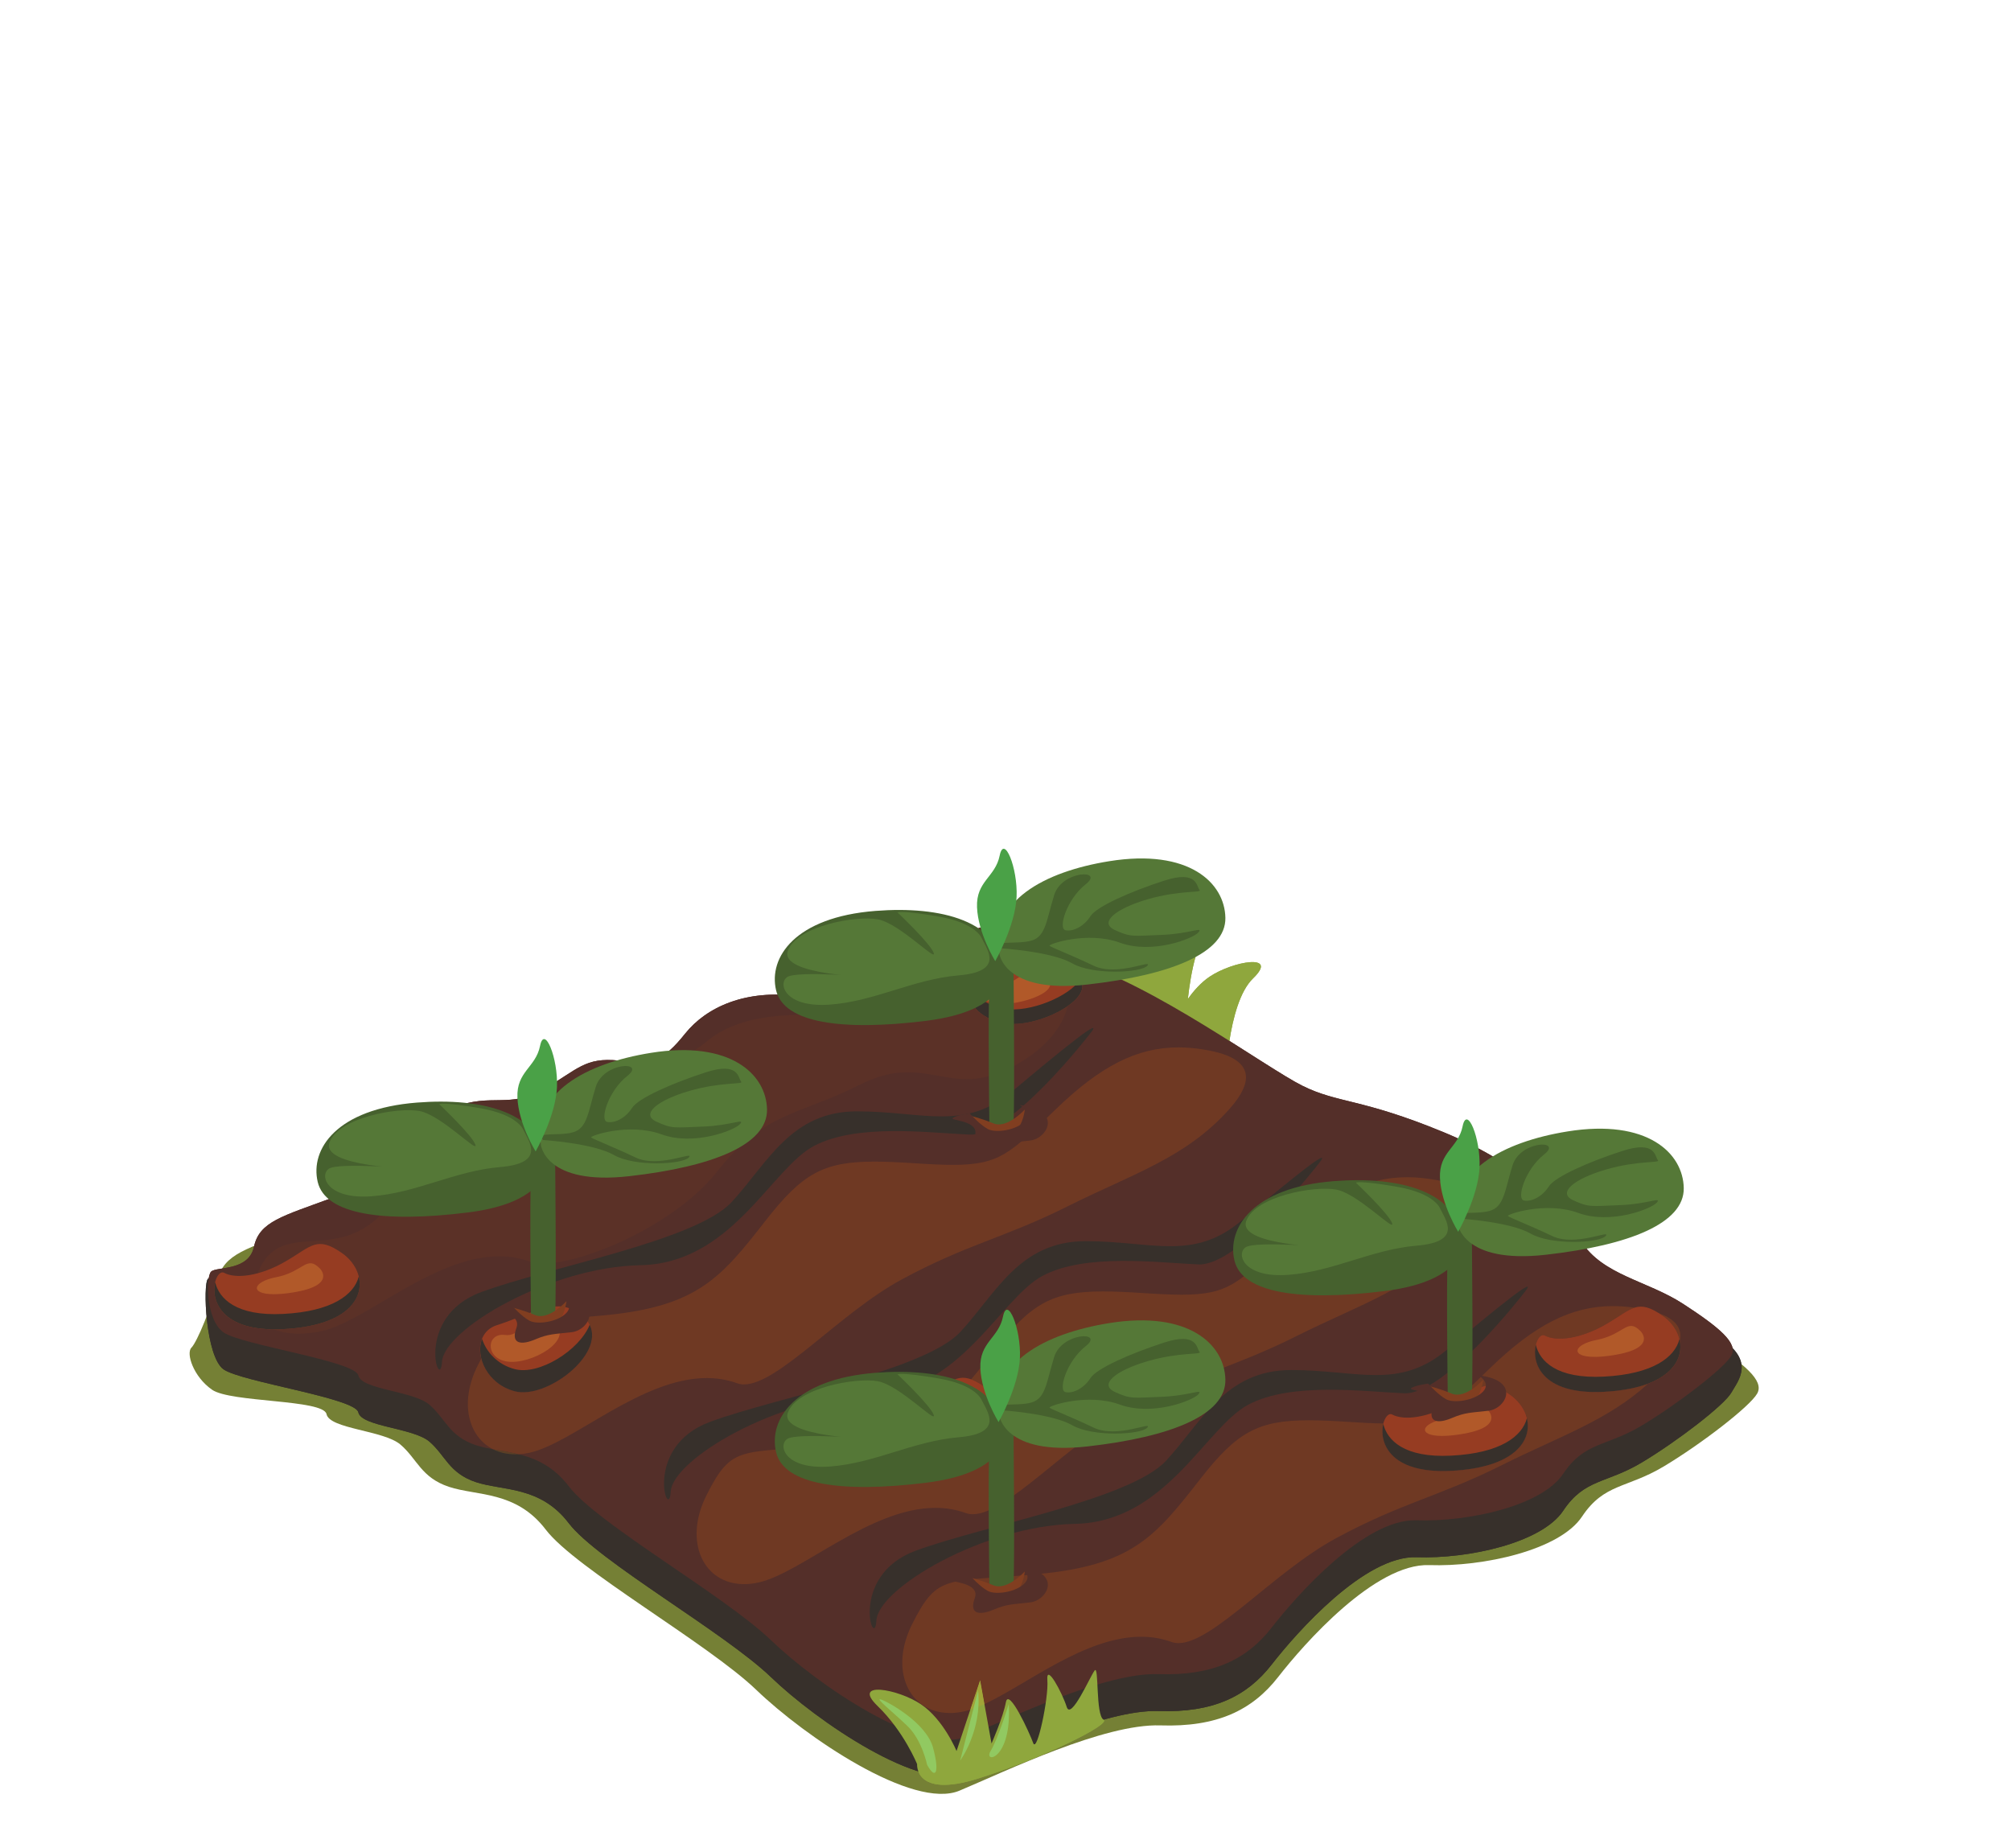 <?xml version="1.0" encoding="UTF-8" standalone="no"?>
<svg xmlns="http://www.w3.org/2000/svg" width="100%" height="100%" viewBox="0 0 370 340" version="1.1" style="clip-rule:evenodd;fill-rule:evenodd;stroke-linejoin:round;stroke-miterlimit:2" id="svg311">
    <g transform="translate(34.888,162.796)" style="clip-rule:evenodd;display:inline;fill-rule:evenodd;stroke-linejoin:round;stroke-miterlimit:2" id="stage_0">
        <path d="m 181.132,25.468 -0.36,-1.078 c 0.244,0.141 0.464,0.275 0.665,0.403 -0.197,0.42 -0.305,0.675 -0.305,0.675 z m -6.44,-1.383 c 0,0 -0.567,-1.283 -1.184,-2.905 0.569,0.203 1.099,0.402 1.601,0.597 z m -7.681,-0.049 c -0.41,1.148 -1.379,-2.197 -2.014,-5.729 1.323,0.479 2.659,0.943 3.983,1.369 -0.889,1.743 -1.694,3.593 -1.969,4.36 z m -6.151,-6.675 c -0.362,1.158 -1.302,0.06 -2.288,-1.565 0.806,0.338 1.633,0.676 2.477,1.012 -0.072,0.195 -0.136,0.382 -0.189,0.553 z m 26.839,-0.504 c -1.631,1.096 -2.986,2.644 -4.035,4.129 0.523,-4.793 1.767,-11.505 4.736,-14.37 4.859,-4.693 -3.782,-3.133 -7.967,-0.324 -4.183,2.807 -6.566,8.61 -6.566,8.61 L 169.529,1.876 167.428,13.52 c 0,0 -2.138,-4.837 -2.642,-7.6 -0.505,-2.763 -4.366,5.67 -5.039,7.553 -0.675,1.882 -2.85,-8.307 -2.59,-11.6 0.259,-3.293 -2.773,2.394 -3.565,4.923 -0.786,2.529 -4.324,-5.678 -5.142,-6.715 -0.815,-1.037 -0.142,8.211 -1.633,9.057 -0.835,0.473 2.866,2.679 8.344,5.169 -0.119,2.329 -0.315,4.962 -1.077,5.395 -1.488,0.846 11.413,7.179 23.121,10.846 11.712,3.671 13.353,6.326 13.353,6.326 0,0 0.25,-15.004 5.108,-19.694 4.857,-4.691 -3.784,-3.132 -7.967,-0.323 z" style="fill:#8fa73d;fill-rule:nonzero" id="path2-4"/>
        <path d="m 279.154,83.629 c -6.859,-4.458 -15.432,-5.485 -19.545,-12 -4.116,-6.516 -10.632,-14.402 -26.404,-20.917 -15.774,-6.515 -20.23,-5.487 -27.088,-8.917 -6.857,-3.427 -28.802,-19.543 -43.204,-23.658 -9.611,-2.746 -13.03,-11.314 -22.63,-4.458 -9.6,6.858 -20.229,12.346 -30.516,10.972 -10.285,-1.37 -17.833,2.058 -21.946,7.202 -4.114,5.143 -6.171,5.829 -12.687,5.143 -6.513,-0.686 -7.884,1.715 -14.399,5.486 -6.515,3.772 -9.946,0.687 -17.145,3.429 -7.203,2.743 -12.001,5.485 -13.374,11.316 -1.371,5.828 -1.029,2.742 -10.287,6.172 -9.256,3.428 -13.715,4.457 -14.744,9.257 -1.028,4.8 -3.824,11.434 -4.852,12.462 -1.03,1.03 0.355,5.333 3.782,7.732 3.431,2.402 20.5,1.751 21.072,4.494 0.57,2.742 10.516,2.968 13.601,5.6 3.086,2.631 3.774,6.059 8.916,7.772 5.143,1.716 12.346,0.687 17.831,7.888 5.485,7.199 29.83,20.915 38.745,29.486 8.916,8.574 28.803,22.118 37.376,18.518 8.57,-3.601 26.589,-12.345 36.953,-12.002 10.366,0.342 16.878,-2.742 21.681,-8.915 4.798,-6.172 17.829,-20.915 27.773,-20.572 9.944,0.343 24.002,-2.744 28.115,-8.917 4.114,-6.17 8.231,-5.141 15.087,-9.257 6.859,-4.115 15.773,-10.973 17.144,-13.373 1.374,-2.399 -2.399,-5.485 -9.255,-9.943 z" style="fill:#758035;fill-rule:nonzero" id="path4-1"/>
        <path d="m 281.517,83.308 c -6.58,-4.277 -21.553,-4.721 -25.501,-10.975 -3.947,-6.251 -10.202,-13.819 -25.339,-20.072 -15.136,-6.252 -19.414,-5.266 -25.996,-8.556 -6.58,-3.292 -27.641,-18.757 -41.462,-22.706 -9.225,-2.634 -12.502,-10.859 -21.717,-4.278 -9.214,6.582 -19.414,11.848 -29.288,10.531 -9.874,-1.317 -17.111,1.975 -21.06,6.91 -3.949,4.936 -5.922,5.595 -12.175,4.936 -6.252,-0.658 -7.568,1.646 -13.82,5.265 -6.254,3.62 -9.546,0.659 -16.455,3.291 -6.91,2.633 -11.516,5.265 -12.834,10.86 C 34.554,64.106 34.885,61.146 26,64.436 17.114,67.728 12.836,68.715 11.849,73.32 11.259,76.075 8.7,74.873 6.526,73.67 5.063,72.861 3.774,72.052 3.377,72.449 2.39,73.436 2.966,86.813 6.254,89.116 c 3.294,2.305 24.24,5.264 24.79,7.898 0.549,2.631 10.091,2.849 13.056,5.372 2.959,2.526 3.617,5.817 8.551,7.461 4.938,1.645 11.849,0.659 17.113,7.57 5.266,6.91 28.629,20.072 37.185,28.298 8.557,8.227 27.643,21.225 35.87,17.77 8.225,-3.455 25.514,-11.847 35.462,-11.518 9.948,0.331 16.2,-2.631 20.806,-8.556 4.607,-5.922 17.112,-20.072 26.655,-19.743 9.543,0.33 23.035,-2.632 26.984,-8.556 3.947,-5.922 7.899,-4.935 14.478,-8.883 6.582,-3.949 15.137,-10.531 16.454,-12.835 1.316,-2.303 4.443,-5.807 -2.141,-10.086 z" style="fill:#37302b;fill-rule:nonzero" id="path6-4"/>
        <path d="M 274.775,77.056 C 268.193,72.779 259.964,71.792 256.016,65.539 252.069,59.286 245.814,51.717 230.677,45.465 215.541,39.214 211.263,40.201 204.681,36.911 198.101,33.619 177.04,18.154 163.219,14.204 153.994,11.569 150.717,3.344 141.502,9.927 c -9.214,6.581 -19.414,11.846 -29.288,10.531 -9.874,-1.318 -17.111,1.974 -21.06,6.909 -3.949,4.937 -5.922,5.595 -12.175,4.937 -6.252,-0.659 -7.568,1.644 -13.82,5.265 -6.254,3.62 -9.546,0.657 -16.455,3.29 -6.91,2.633 -11.516,5.266 -12.834,10.858 -1.316,5.594 -0.985,2.634 -9.87,5.925 -8.886,3.29 -13.164,4.276 -14.151,8.884 -0.987,4.607 -6.91,3.618 -7.898,4.607 -0.985,0.988 -0.985,8.884 2.303,11.188 3.294,2.305 24.24,5.266 24.79,7.897 0.549,2.632 10.091,2.851 13.056,5.375 2.959,2.524 3.617,5.815 8.551,7.458 4.938,1.647 11.849,0.659 17.113,7.57 5.266,6.911 28.629,20.073 37.185,28.3 8.557,8.228 27.643,21.224 35.87,17.769 8.225,-3.455 25.514,-11.846 35.462,-11.517 9.948,0.33 16.2,-2.633 20.806,-8.556 4.607,-5.923 17.112,-20.072 26.655,-19.743 9.543,0.328 23.035,-2.633 26.984,-8.556 3.947,-5.923 7.899,-4.936 14.478,-8.885 6.582,-3.949 15.137,-10.529 16.454,-12.834 1.316,-2.304 -2.303,-5.265 -8.883,-9.543 z" style="fill:#542f29;fill-rule:nonzero" id="path8-2"/>
        <path d="m 168.154,153.554 c -1.49,-0.846 -0.817,-10.095 -1.635,-9.055 -0.814,1.035 -4.351,9.242 -5.141,6.712 -0.79,-2.527 -3.822,-8.215 -3.562,-4.921 0.258,3.293 -1.917,13.48 -2.591,11.597 -0.673,-1.882 -4.534,-10.314 -5.038,-7.55 -0.506,2.761 -2.643,7.599 -2.643,7.599 l -2.098,-11.644 -4.339,13.027 c 0,0 -2.385,-5.805 -6.569,-8.611 -4.184,-2.809 -12.825,-4.367 -7.966,0.324 4.857,4.69 7.28,10.709 7.28,10.709 0,0 -0.532,6.329 11.179,2.659 11.711,-3.668 24.613,-10.001 23.123,-10.846 z" style="fill:#8fa73d;fill-rule:nonzero" id="path10-1"/>
        <path d="m 139.865,152.324 c -7.471,0 -11.231,-7.787 -6.92,-16.364 4.8,-9.544 6.252,-7.571 23.365,-9.215 17.113,-1.645 21.39,-6.91 29.615,-17.44 6.709,-8.588 10.572,-10.828 19.977,-10.828 2.129,0 4.542,0.115 7.336,0.297 2.488,0.162 4.584,0.271 6.397,0.296 -0.163,0.621 -0.228,1.364 -0.137,2.151 v 10e-4 c 0.001,0.007 0.001,0.015 0.002,0.023 0.001,0.008 0.002,0.017 0.004,0.026 v 0.002 c 0.353,2.859 2.784,6.273 10.181,6.532 h 0.002 c 0.024,10e-4 0.049,10e-4 0.072,0.002 h 0.005 c 0.01,0.001 0.019,0.001 0.03,0.001 0.007,0 0.014,10e-4 0.021,10e-4 0.008,0 0.018,0 0.026,0.001 0.014,0 0.028,0 0.042,0.001 h 0.022 c 0.011,10e-4 0.022,10e-4 0.033,10e-4 0.005,0 0.011,0.001 0.016,0.001 0.016,0 0.032,0 0.049,10e-4 h 0.012 c 0.014,0 0.028,0.001 0.042,0.001 h 0.013 c 0.017,0.001 0.034,0.001 0.051,0.001 h 0.008 c 0.016,10e-4 0.032,10e-4 0.049,10e-4 h 0.006 c 0.136,0.002 0.274,0.003 0.413,0.003 0.486,0 0.991,-0.012 1.518,-0.039 0.02,-0.001 0.04,-0.002 0.06,-0.003 0.006,0 0.011,-0.001 0.018,-0.001 0.014,-0.001 0.03,-0.002 0.044,-0.002 0.006,-0.001 0.013,-0.001 0.018,-0.001 0.019,-0.001 0.037,-0.002 0.056,-0.003 0.007,-0.001 0.016,-0.001 0.023,-0.002 0.011,0 0.023,-0.001 0.035,-0.002 0.008,0 0.017,-10e-4 0.025,-10e-4 0.018,-0.001 0.036,-0.002 0.053,-0.003 0.008,-0.001 0.015,-0.001 0.022,-0.001 0.012,-0.001 0.025,-0.002 0.037,-0.003 0.009,0 0.018,-0.001 0.027,-0.001 0.011,-10e-4 0.022,-0.002 0.033,-0.002 0.015,-0.001 0.031,-0.002 0.046,-0.003 0.008,-0.001 0.018,-0.001 0.026,-0.002 0.011,0 0.023,-0.001 0.034,-0.002 0.007,0 0.017,-10e-4 0.024,-10e-4 0.018,-0.002 0.035,-0.003 0.052,-0.004 0.01,0 0.018,-0.001 0.027,-0.002 0.011,0 0.022,-0.001 0.033,-0.002 0.008,0 0.016,-10e-4 0.024,-10e-4 0.01,-0.001 0.021,-0.002 0.031,-0.002 0.009,-10e-4 0.017,-0.002 0.026,-0.002 0.018,-0.002 0.038,-0.003 0.057,-0.004 0.006,-10e-4 0.013,-10e-4 0.019,-0.002 0.013,-0.001 0.024,-0.001 0.037,-0.002 0.003,-0.001 0.008,-0.001 0.012,-0.001 0.025,-0.002 0.05,-0.004 0.075,-0.006 h 0.009 c 0.013,-0.001 0.027,-0.002 0.04,-0.003 0.003,-0.001 0.007,-0.001 0.01,-0.001 0.042,-0.003 0.084,-0.007 0.126,-0.01 0.003,0 0.006,0 0.009,-0.001 0.042,-0.003 0.084,-0.006 0.127,-0.01 h 0.007 c 0.014,-0.002 0.028,-0.003 0.042,-0.004 h 0.003 c 0.043,-0.004 0.087,-0.008 0.13,-0.011 0.002,-0.001 0.004,-0.001 0.006,-0.001 2.088,-0.184 3.877,-0.519 5.397,-0.969 h 0.001 c 0.031,-0.01 0.063,-0.019 0.094,-0.028 0.002,-0.001 0.003,-0.001 0.005,-0.002 0.009,-0.003 0.018,-0.005 0.027,-0.008 0.005,-0.002 0.008,-0.003 0.013,-0.004 0.014,-0.005 0.029,-0.009 0.044,-0.014 0.004,-10e-4 0.009,-0.002 0.013,-0.004 0.008,-0.002 0.016,-0.004 0.023,-0.007 0.006,-0.001 0.011,-0.003 0.017,-0.005 0.007,-0.002 0.014,-0.004 0.021,-0.006 0.011,-0.004 0.023,-0.008 0.034,-0.011 0.006,-0.002 0.012,-0.004 0.018,-0.006 0.008,-0.002 0.015,-0.004 0.022,-0.007 0.006,-0.002 0.012,-0.003 0.018,-0.005 0.013,-0.004 0.025,-0.008 0.038,-0.012 10e-4,-10e-4 0.002,-10e-4 0.004,-0.002 0.012,-0.004 0.024,-0.008 0.037,-0.012 0.003,0 0.006,-0.001 0.009,-0.002 0.029,-0.01 0.056,-0.019 0.084,-0.028 h 0.002 c 8.702,-2.849 7.886,-9.664 3.454,-12.751 -1.718,-1.198 -2.929,-1.686 -4.013,-1.686 -1.857,0 -3.338,1.434 -6.351,3.188 -0.321,0.187 -0.641,0.363 -0.958,0.529 2.079,-1.563 4.353,-3.798 7.583,-6.923 8.238,-7.972 14.971,-11.437 22.63,-11.437 1.3,0 2.626,0.1 3.991,0.294 -1.398,0.446 -2.818,1.623 -5.178,2.997 -3.203,1.865 -6.256,2.7 -8.565,2.7 -1.133,0 -2.086,-0.201 -2.79,-0.58 -0.096,-0.051 -0.194,-0.076 -0.292,-0.076 -1.015,0 -2.078,2.62 -1.151,5.24 0.142,0.402 0.331,0.803 0.573,1.195 0.001,0.002 0.002,0.003 0.003,0.004 0.003,0.005 0.006,0.01 0.009,0.015 0.003,0.006 0.007,0.012 0.011,0.018 l 0.001,0.001 c 1.101,1.751 3.289,3.307 7.218,3.825 h 0.005 c 0.009,0.002 0.019,0.003 0.028,0.004 0.005,0.001 0.009,0.001 0.014,0.002 0.013,0.002 0.027,0.003 0.04,0.005 0.007,10e-4 0.014,0.002 0.02,0.003 0.008,0 0.015,10e-4 0.023,0.002 0.008,0.001 0.015,0.002 0.023,0.003 0.006,0.001 0.013,0.002 0.019,0.003 0.013,0.001 0.027,0.003 0.04,0.004 0.004,10e-4 0.009,10e-4 0.013,0.002 0.012,0.001 0.024,0.003 0.036,0.004 0.004,10e-4 0.006,10e-4 0.009,10e-4 0.015,0.002 0.03,0.004 0.046,0.006 h 0.006 c 0.015,0.002 0.03,0.004 0.045,0.006 h 0.002 c 0.798,0.089 1.663,0.137 2.603,0.137 0.486,0 0.991,-0.013 1.517,-0.039 0.021,-10e-4 0.04,-0.002 0.061,-0.003 0.005,-10e-4 0.01,-10e-4 0.014,-10e-4 0.02,-0.001 0.038,-0.002 0.058,-0.003 h 0.004 c 3.327,-0.179 5.968,-0.717 8.017,-1.493 -7.446,6.791 -16.307,9.683 -26.8,14.93 -11.847,5.923 -18.427,6.91 -30.602,13.491 -11.356,6.137 -22.686,19.302 -28.989,19.301 -0.455,0 -0.885,-0.069 -1.286,-0.214 -1.842,-0.667 -3.712,-0.958 -5.596,-0.958 -10.321,0 -20.99,8.749 -28.827,12.386 l -0.791,-4.387 -1.806,5.421 c -0.382,0.122 -0.754,0.224 -1.117,0.305 -0.929,0.208 -1.817,0.306 -2.658,0.306 z M 274.188,83.887 c -0.336,-1.797 -1.487,-3.475 -3.145,-4.631 -0.243,-0.169 -0.475,-0.324 -0.699,-0.466 3.472,1.249 4.262,3.146 3.844,5.097 z" style="fill:#6f3923;fill-rule:nonzero" id="path12-2"/>
        <path d="m 143.64,151.713 1.806,-5.421 0.791,4.387 c -0.905,0.42 -1.773,0.772 -2.597,1.034 z" style="fill:#a1a438;fill-rule:nonzero" id="path14-9"/>
        <path d="m 231.335,85.495 c -8.882,7.45 -16.451,3.737 -28.628,3.737 -12.177,0 -16.452,9.542 -23.034,16.672 -6.582,7.13 -33.564,11.956 -46.069,16.563 -12.505,4.608 -7.568,18.758 -7.239,12.834 0.328,-5.923 19.744,-17.441 36.525,-17.769 16.783,-0.33 24.023,-17.77 31.921,-21.939 7.896,-4.17 21.06,-2.412 28.629,-2.083 7.568,0.329 22.047,-18.429 22.047,-18.429 3.337,-4.046 -5.266,2.963 -14.152,10.414 z" style="fill:#37302b;fill-rule:nonzero" id="path16-2"/>
        <path d="m 102.025,128.621 c -7.472,0 -11.235,-7.787 -6.922,-16.364 4.798,-9.544 6.253,-7.569 23.363,-9.215 1.906,-0.183 3.653,-0.411 5.264,-0.686 0.246,0.392 0.547,0.775 0.91,1.138 0.001,0.001 0.003,0.002 0.004,0.003 l 0.024,0.024 c 0.003,0.004 0.007,0.007 0.01,0.01 0.003,0.004 0.007,0.007 0.01,0.01 10e-4,0.001 0.002,0.002 0.003,0.003 1.03,1.01 2.547,1.867 4.711,2.363 0.002,0 0.004,0.001 0.005,0.001 0.027,0.006 0.053,0.012 0.08,0.018 0.004,0.001 0.008,0.002 0.013,0.003 0.007,0.001 0.015,0.003 0.022,0.005 0.007,0.001 0.014,0.003 0.021,0.004 0.01,0.002 0.019,0.005 0.029,0.007 0.007,0.001 0.013,0.002 0.02,0.004 0.006,0.001 0.012,0.003 0.018,0.004 0.011,0.002 0.022,0.005 0.034,0.007 0.004,0.001 0.008,0.002 0.013,0.003 0.009,0.002 0.018,0.004 0.027,0.006 0.005,0 0.009,0.001 0.013,0.002 0.013,0.003 0.026,0.006 0.038,0.008 0.002,0.001 0.004,0.001 0.006,0.001 0.012,0.003 0.024,0.005 0.036,0.008 0.003,0 0.005,0.001 0.008,0.001 0.028,0.006 0.057,0.012 0.086,0.017 0,0.001 0.001,0.001 0.002,0.001 1.165,0.229 2.506,0.357 4.045,0.357 0.487,10e-4 0.992,-0.012 1.519,-0.039 0.017,-0.001 0.034,-0.002 0.05,-0.003 7.856,-0.405 11.909,-2.805 13.387,-5.605 l 0.008,-0.016 c 1.565,-2.983 0.21,-6.413 -2.584,-8.362 -0.976,-0.68 -1.788,-1.131 -2.507,-1.394 1.366,-1.606 2.76,-3.382 4.291,-5.342 6.708,-8.586 10.57,-10.828 19.972,-10.828 2.13,0 4.545,0.115 7.341,0.297 2.846,0.186 5.181,0.302 7.163,0.302 8.559,0 10.551,-2.158 18.835,-10.175 8.235,-7.97 14.969,-11.436 22.627,-11.436 1.825,0 3.705,0.197 5.67,0.578 10.201,1.974 6.61,7.525 3.622,10.858 -7.999,8.924 -17.771,11.848 -29.618,17.771 -11.846,5.923 -18.427,6.91 -30.603,13.49 -11.354,6.139 -22.684,19.301 -28.986,19.3 -0.455,0 -0.885,-0.069 -1.286,-0.214 -1.84,-0.666 -3.71,-0.957 -5.592,-0.957 -12.066,0 -24.606,11.956 -32.546,13.726 -0.928,0.207 -1.815,0.306 -2.656,0.306 z M 215.504,70.677 c 0.012,0.002 0.023,0.004 0.035,0.006 0.472,0.081 0.978,0.12 1.507,0.12 1.438,0 3.048,-0.284 4.627,-0.762 6.357,-1.922 12.213,-6.983 4.232,-9.328 -0.771,-0.226 -1.582,-0.322 -2.429,-0.322 -3.254,0 -7.048,1.413 -11.227,2.272 -4.644,0.956 -3.913,5.536 1.068,7.423 0,0 0.001,0 0.002,0.001 0.007,0.002 0.014,0.005 0.021,0.008 0.003,0.001 0.005,0.001 0.007,0.002 0.007,0.003 0.013,0.005 0.02,0.008 0.009,0.003 0.017,0.006 0.025,0.009 0.004,0.002 0.008,0.003 0.013,0.005 0.006,0.002 0.012,0.004 0.019,0.007 0.003,10e-4 0.006,0.002 0.01,0.004 0.009,0.003 0.017,0.006 0.026,0.009 0.001,0 0.002,0.001 0.004,0.001 0.01,0.004 0.021,0.008 0.031,0.012 0.001,0 0.003,0.001 0.004,0.001 0.01,0.004 0.02,0.007 0.03,0.011 0.001,0 0.002,0 0.002,0.001 0.406,0.144 0.839,0.27 1.299,0.375 v 10e-4 c 0.026,0.005 0.051,0.011 0.076,0.017 h 0.003 c 0.011,0.003 0.023,0.005 0.035,0.008 0.001,0 0.002,10e-4 0.003,10e-4 0.025,0.005 0.049,0.011 0.074,0.016 0.002,0 0.003,0.001 0.005,0.001 0.012,0.002 0.022,0.005 0.034,0.007 0.001,0 0.002,0.001 0.003,0.001 0.025,0.005 0.05,0.01 0.074,0.015 0.003,0.001 0.005,0.001 0.008,0.002 0.011,0.002 0.021,0.004 0.031,0.006 0.002,0 0.004,0.001 0.005,0.001 0.013,0.003 0.024,0.005 0.037,0.007 0.002,10e-4 0.004,10e-4 0.006,0.002 0.01,0.002 0.02,0.004 0.03,0.005 0.003,0.001 0.007,0.002 0.01,0.002 0.01,0.002 0.02,0.004 0.03,0.006 0.002,10e-4 0.004,10e-4 0.006,10e-4 0.012,0.003 0.024,0.005 0.036,0.007 0.003,0.001 0.006,0.001 0.009,0.002 0.009,0.002 0.018,0.003 0.027,0.005 0.004,10e-4 0.008,10e-4 0.012,0.002 l 0.035,0.007 c 0.012,0.002 0.024,0.004 0.036,0.006 0.004,10e-4 0.007,10e-4 0.011,0.002 0.008,0.002 0.017,0.003 0.026,0.005 0.004,0 0.007,0.001 0.012,0.002 z" style="fill:#6f3923;fill-rule:nonzero" id="path18-4"/>
        <path d="m 193.493,61.79 c -8.884,7.451 -16.453,3.739 -28.627,3.739 -12.175,0 -16.454,9.543 -23.036,16.672 -6.582,7.131 -33.565,11.956 -46.07,16.563 -12.503,4.607 -7.566,18.757 -7.239,12.835 0.33,-5.924 19.744,-17.442 36.527,-17.771 16.782,-0.328 24.023,-17.769 31.919,-21.939 7.899,-4.17 21.061,-2.411 28.629,-2.083 7.569,0.329 22.047,-18.426 22.047,-18.426 3.337,-4.047 -5.264,2.961 -14.15,10.41 z" style="fill:#37302b;fill-rule:nonzero" id="path20-2"/>
        <path d="m 59.942,104.741 c -1.541,0 -2.925,-0.331 -4.112,-0.932 1.508,0.274 3.107,0.509 4.726,0.915 -0.207,0.011 -0.412,0.017 -0.614,0.017 z" style="fill:#5b3f25;fill-rule:nonzero" id="path22-5"/>
        <path d="m 60.556,104.724 c -1.619,-0.406 -3.218,-0.641 -4.726,-0.915 -4.571,-2.314 -6.238,-8.625 -2.811,-15.433 0.22,-0.439 0.433,-0.853 0.642,-1.245 0.631,2.472 2.622,4.935 5.798,5.91 v 0.001 c 0.028,0.008 0.056,0.017 0.084,0.025 10e-4,0 0.003,0.001 0.005,0.001 0.008,0.003 0.017,0.005 0.025,0.008 0.003,0.001 0.005,0.001 0.007,0.002 0.025,0.007 0.05,0.014 0.076,0.022 0.004,0.001 0.008,0.002 0.012,0.003 0.007,0.002 0.014,0.004 0.021,0.006 0.005,0.002 0.011,0.003 0.016,0.005 0.008,0.002 0.016,0.004 0.024,0.006 0.008,0.002 0.017,0.005 0.025,0.007 0.005,0.001 0.011,0.003 0.016,0.004 0.007,0.002 0.015,0.004 0.022,0.006 0.004,0.001 0.009,0.003 0.014,0.004 0.011,0.003 0.023,0.006 0.035,0.009 0.471,0.124 0.977,0.182 1.506,0.182 6.509,0 16.581,-8.838 11.199,-13.836 1.184,-0.093 2.46,-0.202 3.836,-0.335 17.112,-1.645 21.39,-6.911 29.616,-17.441 6.708,-8.584 10.57,-10.827 19.97,-10.827 2.13,0 4.545,0.115 7.342,0.298 2.847,0.186 5.181,0.301 7.163,0.301 8.56,0 10.552,-2.157 18.833,-10.173 8.238,-7.972 14.971,-11.438 22.629,-11.438 1.826,0 3.707,0.198 5.671,0.578 10.201,1.975 6.608,7.526 3.619,10.86 -8,8.921 -17.768,11.846 -29.615,17.769 -11.846,5.923 -18.43,6.91 -30.603,13.491 -11.354,6.139 -22.685,19.302 -28.988,19.3 -0.456,0 -0.886,-0.069 -1.287,-0.214 -1.841,-0.666 -3.71,-0.957 -5.593,-0.957 -12.065,0 -24.604,11.955 -32.542,13.728 -0.705,0.157 -1.386,0.251 -2.041,0.288 z" style="fill:#6f3923;fill-rule:nonzero" id="path24-4"/>
        <path d="m 151.41,37.909 c -8.885,7.451 -16.454,3.737 -28.63,3.737 -12.176,0 -16.452,9.545 -23.034,16.674 -6.583,7.131 -33.565,11.955 -46.068,16.564 -12.507,4.605 -7.571,18.756 -7.241,12.833 0.33,-5.923 19.744,-17.442 36.525,-17.77 16.784,-0.331 24.023,-17.769 31.921,-21.939 7.898,-4.17 21.06,-2.412 28.629,-2.083 7.568,0.329 22.047,-18.428 22.047,-18.428 3.337,-4.046 -5.266,2.962 -14.149,10.412 z" style="fill:#37302b;fill-rule:nonzero" id="path26-7"/>
        <path d="m 20.097,82.546 c -1.716,0 -3.267,-0.268 -4.566,-0.795 h 0.145 c 0.486,0 0.991,-0.013 1.516,-0.039 16.29,-0.824 16.29,-10.202 10.859,-13.987 -1.718,-1.196 -2.929,-1.684 -4.012,-1.684 -1.857,0 -3.339,1.433 -6.352,3.186 -1.812,1.054 -3.576,1.779 -5.184,2.21 0.155,-0.367 0.329,-0.742 0.522,-1.126 4.798,-9.543 16.041,1.014 25.184,-13.543 3.242,-5.163 5.55,-6.119 7.693,-6.119 0.631,0 1.247,0.083 1.869,0.166 0.622,0.083 1.248,0.166 1.9,0.166 1.963,0 4.15,-0.753 7.098,-4.525 8.224,-10.53 27.839,-8.887 38.37,-17.658 11.654,-9.709 31.718,-0.279 41.922,-10.151 6.461,-6.253 7.706,-8.083 10.344,-8.083 1.526,0 3.519,0.613 7.258,1.336 2.719,0.527 4.714,1.85 5.903,3.639 -0.05,-0.016 -0.101,-0.031 -0.152,-0.046 -0.771,-0.226 -1.582,-0.322 -2.43,-0.322 -3.253,0 -7.049,1.413 -11.226,2.273 -3.931,0.808 -4.01,4.214 -0.921,6.384 1.047,0.737 2.46,1.331 4.213,1.633 0.472,0.081 0.978,0.12 1.507,0.12 1.501,0 3.19,-0.309 4.835,-0.826 1.9,-0.596 3.74,-1.467 5.166,-2.457 -1,4.09 -4.59,8.522 -11.173,11.65 -2.827,1.345 -5.207,1.77 -7.393,1.77 -1.88,0 -3.616,-0.315 -5.368,-0.629 -1.752,-0.315 -3.52,-0.629 -5.463,-0.629 -2.503,0 -5.297,0.521 -8.724,2.235 -11.846,5.923 -17.689,4.987 -26.361,16.009 -7.596,9.66 -24.22,16.924 -32.018,16.924 -0.985,0 -1.83,-0.116 -2.498,-0.357 -1.84,-0.666 -3.71,-0.957 -5.592,-0.957 -12.065,0 -24.604,11.957 -32.546,13.727 -1.515,0.338 -2.971,0.505 -4.325,0.505 z" style="fill:#5b3127;fill-rule:nonzero" id="path28-6"/>
        <path d="M 70.206,78.013 C 66.474,76.347 61.814,79.329 56.549,80.975 51.283,82.62 52.93,91.341 59.841,93.15 66.751,94.96 80.9,82.783 70.206,78.013 Z" style="fill:#963c22;fill-rule:nonzero" id="path30-6"/>
        <path d="m 59.841,89.072 c -3.199,-0.838 -5.25,-3.155 -6.032,-5.568 -1.277,3.241 0.943,8.314 6.032,9.646 5.766,1.507 16.555,-6.71 13.772,-12.247 -1.902,4.715 -9.329,9.333 -13.772,8.169 z" style="fill:#37302b;fill-rule:nonzero" id="path32-3"/>
        <path d="m 59.314,87.735 c -0.153,0 -0.304,-0.005 -0.451,-0.016 -4.392,-0.313 -4.374,-4.967 -1.283,-4.967 0.144,0 0.295,0.01 0.452,0.031 0.142,0.019 0.279,0.029 0.412,0.029 1.314,0 2.236,-0.884 3.129,-1.768 0.893,-0.883 1.757,-1.766 2.953,-1.766 0.508,0 1.077,0.159 1.732,0.545 5.416,3.186 -2.277,7.912 -6.944,7.912 z" style="fill:#b15929;fill-rule:nonzero" id="path34-5"/>
        <path d="m 225.905,60.713 c -3.733,-1.096 -8.39,0.867 -13.656,1.95 -5.265,1.084 -3.621,6.826 3.29,8.02 6.909,1.191 21.06,-6.828 10.366,-9.97 z" style="fill:#963c22;fill-rule:nonzero" id="path36-8"/>
        <path d="m 215.539,67.997 c -3.199,-0.552 -5.251,-2.079 -6.032,-3.668 -1.277,2.135 0.945,5.475 6.032,6.354 5.764,0.995 16.554,-4.42 13.77,-8.066 -1.899,3.104 -9.326,6.146 -13.77,5.38 z" style="fill:#37302b;fill-rule:nonzero" id="path38-7"/>
        <path d="m 215.017,67.115 c -0.154,0 -0.306,-0.003 -0.453,-0.01 -4.394,-0.206 -4.377,-3.271 -1.286,-3.271 0.144,0 0.296,0.007 0.453,0.021 0.141,0.012 0.278,0.018 0.411,0.018 1.314,0 2.237,-0.582 3.13,-1.164 0.892,-0.581 1.756,-1.163 2.952,-1.163 0.508,0 1.075,0.105 1.731,0.359 5.416,2.098 -2.273,5.211 -6.938,5.21 z" style="fill:#b15929;fill-rule:nonzero" id="path40-9"/>
        <path d="m 160.414,15.493 c -3.731,-1.096 -8.39,0.866 -13.656,1.951 -5.265,1.083 -3.62,6.825 3.292,8.017 6.907,1.191 21.059,-6.826 10.364,-9.968 z" style="fill:#963c22;fill-rule:nonzero" id="path42-5"/>
        <path d="m 150.05,22.777 c -3.201,-0.552 -5.254,-2.081 -6.035,-3.667 -1.274,2.133 0.943,5.474 6.035,6.351 5.764,0.995 16.551,-4.419 13.77,-8.066 -1.902,3.107 -9.328,6.148 -13.77,5.382 z" style="fill:#37302b;fill-rule:nonzero" id="path44-1"/>
        <path d="m 149.527,21.894 c -0.155,0 -0.307,-0.003 -0.454,-0.01 -4.394,-0.204 -4.378,-3.27 -1.288,-3.27 0.144,0 0.295,0.007 0.453,0.021 0.142,0.012 0.279,0.018 0.412,0.018 1.315,0 2.238,-0.582 3.13,-1.163 0.893,-0.582 1.756,-1.164 2.953,-1.164 0.508,0 1.076,0.105 1.732,0.36 5.414,2.095 -2.273,5.209 -6.938,5.208 z" style="fill:#b15929;fill-rule:nonzero" id="path46-6"/>
        <path d="m 242.973,93.796 c -4.663,-3.25 -5.593,-1.275 -10.364,1.502 -4.774,2.775 -9.215,3.27 -11.354,2.117 -1.082,-0.583 -2.459,2.291 -1.444,5.164 0.991,2.804 4.26,5.608 12.304,5.202 16.289,-0.821 16.289,-10.202 10.858,-13.985 z" style="fill:#963c22;fill-rule:nonzero" id="path48-0"/>
        <path d="m 232.115,104.984 c -8.668,0.438 -11.793,-2.85 -12.496,-5.851 -0.776,3.137 0.884,9.234 12.496,8.648 11.624,-0.586 14.949,-5.53 13.928,-9.689 -0.84,3.321 -4.858,6.436 -13.928,6.892 z" style="fill:#37302b;fill-rule:nonzero" id="path50-4"/>
        <path d="m 230.436,101.354 c -4.592,0 -3.875,-2.295 0.362,-3.115 3.715,-0.72 4.986,-2.574 6.357,-2.574 0.511,0 1.036,0.258 1.706,0.929 0,0 3.29,3.126 -4.938,4.441 -1.393,0.223 -2.551,0.319 -3.487,0.319 z" style="fill:#b15929;fill-rule:nonzero" id="path52-6"/>
        <path d="m 146.298,92.339 c -4.663,-3.248 -5.595,-1.273 -10.366,1.503 -4.772,2.776 -9.213,3.27 -11.353,2.117 -1.083,-0.582 -2.46,2.291 -1.445,5.165 0.99,2.804 4.259,5.608 12.303,5.201 16.287,-0.824 16.287,-10.2 10.861,-13.986 z" style="fill:#963c22;fill-rule:nonzero" id="path54-5"/>
        <path d="m 135.437,103.528 c -8.665,0.438 -11.79,-2.85 -12.491,-5.851 -0.78,3.135 0.881,9.234 12.491,8.648 11.624,-0.586 14.95,-5.529 13.932,-9.691 -0.843,3.323 -4.859,6.437 -13.932,6.894 z" style="fill:#37302b;fill-rule:nonzero" id="path56-7"/>
        <path d="m 133.756,99.897 c -4.588,0 -3.871,-2.294 0.364,-3.115 3.718,-0.719 4.989,-2.573 6.359,-2.573 0.51,0 1.035,0.258 1.705,0.928 0,0 3.29,3.126 -4.936,4.441 -1.396,0.224 -2.554,0.319 -3.492,0.319 z" style="fill:#b15929;fill-rule:nonzero" id="path58-2"/>
        <path d="m 271.043,79.256 c -4.663,-3.249 -5.596,-1.275 -10.366,1.502 -4.773,2.779 -9.215,3.271 -11.355,2.12 -1.082,-0.584 -2.46,2.29 -1.443,5.164 0.991,2.803 4.261,5.607 12.304,5.201 16.287,-0.823 16.287,-10.201 10.86,-13.987 z" style="fill:#963c22;fill-rule:nonzero" id="path60-8"/>
        <path d="m 260.183,90.446 c -8.668,0.437 -11.791,-2.851 -12.496,-5.851 -0.777,3.136 0.885,9.233 12.496,8.648 11.621,-0.588 14.947,-5.531 13.929,-9.691 -0.843,3.321 -4.859,6.436 -13.929,6.894 z" style="fill:#37302b;fill-rule:nonzero" id="path62-3"/>
        <path d="m 258.503,86.816 c -4.593,0 -3.875,-2.296 0.364,-3.116 3.715,-0.719 4.985,-2.574 6.356,-2.574 0.511,0 1.036,0.258 1.706,0.928 0,0 3.288,3.127 -4.937,4.443 -1.395,0.223 -2.552,0.319 -3.489,0.319 z" style="fill:#b15929;fill-rule:nonzero" id="path64-2"/>
        <path d="M 28.051,67.725 C 23.39,64.477 22.458,66.451 17.687,69.227 12.915,72.003 8.474,72.498 6.333,71.344 5.251,70.762 3.874,73.635 4.89,76.51 c 0.99,2.803 4.259,5.607 12.302,5.202 16.29,-0.824 16.29,-10.202 10.859,-13.987 z" style="fill:#963c22;fill-rule:nonzero" id="path66-6"/>
        <path d="M 17.192,78.914 C 8.526,79.352 5.401,76.063 4.701,73.064 c -0.78,3.134 0.884,9.234 12.491,8.648 11.624,-0.588 14.95,-5.532 13.931,-9.691 -0.843,3.323 -4.858,6.435 -13.931,6.893 z" style="fill:#37302b;fill-rule:nonzero" id="path68-3"/>
        <path d="m 15.517,75.284 c -4.593,0 -3.876,-2.295 0.359,-3.117 3.717,-0.719 4.987,-2.572 6.357,-2.572 0.51,0 1.035,0.258 1.705,0.928 0,0 3.291,3.125 -4.935,4.443 -1.393,0.223 -2.55,0.318 -3.486,0.318 z" style="fill:#b15929;fill-rule:nonzero" id="path70-9"/>
        <path d="m 127.187,149.836 c -1.207,-0.384 2.193,2.302 4.883,4.881 2.687,2.576 3.617,7.129 3.617,7.129 1.536,2.852 2.36,1.536 1.099,-3.126 -1.263,-4.663 -8.391,-8.502 -9.599,-8.884 z" style="fill:#91c961;fill-rule:nonzero" id="path72-5"/>
        <path d="m 141.777,161.078 c 0,0 4.056,-5.537 3.29,-12.888 z" style="fill:#91c961;fill-rule:nonzero" id="path74-8"/>
        <path d="m 147.372,159.323 c -1.428,2.357 3.945,1.755 3.345,-8.664 0,0 -1.921,6.305 -3.345,8.664 z" style="fill:#91c961;fill-rule:nonzero" id="path76-5"/>
    </g>
    <g transform="translate(37.826,156.14)" style="clip-rule:evenodd;display:inline;fill-rule:evenodd;stroke-linejoin:round;stroke-miterlimit:2" id="_1">
        <path d="m 178.191,32.124 -0.359,-1.078 c 0.244,0.141 0.465,0.275 0.664,0.403 -0.197,0.42 -0.305,0.675 -0.305,0.675 z m -6.439,-1.383 c 0,0 -0.567,-1.283 -1.185,-2.905 0.568,0.203 1.099,0.402 1.602,0.597 z m -7.68,-0.049 c -0.412,1.148 -1.38,-2.197 -2.016,-5.729 1.324,0.479 2.659,0.943 3.984,1.369 -0.89,1.743 -1.694,3.593 -1.968,4.36 z m -6.153,-6.675 c -0.362,1.158 -1.301,0.06 -2.287,-1.565 0.806,0.338 1.632,0.676 2.476,1.012 -0.071,0.195 -0.137,0.382 -0.189,0.553 z m 26.839,-0.504 c -1.631,1.096 -2.985,2.644 -4.034,4.129 0.522,-4.793 1.768,-11.505 4.736,-14.37 4.859,-4.693 -3.78,-3.133 -7.967,-0.324 -4.183,2.807 -6.566,8.61 -6.566,8.61 l -4.339,-13.026 -2.1,11.644 c 0,0 -2.138,-4.837 -2.642,-7.6 -0.505,-2.763 -4.367,5.67 -5.039,7.553 -0.675,1.882 -2.85,-8.307 -2.59,-11.6 0.258,-3.293 -2.773,2.394 -3.565,4.923 -0.787,2.529 -4.325,-5.678 -5.142,-6.715 -0.815,-1.037 -0.142,8.211 -1.633,9.057 -0.835,0.473 2.866,2.679 8.343,5.169 -0.118,2.329 -0.314,4.962 -1.077,5.395 -1.488,0.846 11.411,7.179 23.122,10.846 11.71,3.671 13.353,6.326 13.353,6.326 0,0 0.25,-15.004 5.108,-19.694 4.857,-4.691 -3.783,-3.132 -7.968,-0.323 z" style="fill:#8fa73d;fill-rule:nonzero" id="path2"/>
        <path d="m 278.578,89.964 c -6.58,-4.277 -21.553,-4.721 -25.502,-10.975 -3.948,-6.251 -10.201,-13.819 -25.339,-20.072 -15.136,-6.252 -19.415,-5.266 -25.996,-8.556 -6.58,-3.292 -27.64,-18.757 -41.461,-22.706 -9.226,-2.634 -12.504,-10.859 -21.719,-4.278 -9.213,6.582 -19.414,11.848 -29.287,10.531 -9.874,-1.317 -17.11,1.975 -21.059,6.91 -3.951,4.936 -5.924,5.595 -12.176,4.936 -6.253,-0.658 -7.568,1.646 -13.818,5.265 -6.255,3.62 -9.547,0.659 -16.457,3.291 -6.909,2.633 -11.516,5.265 -12.833,10.86 -1.317,5.592 -0.986,2.632 -9.872,5.922 -8.884,3.292 -13.164,4.279 -14.15,8.884 -0.59,2.755 -3.149,1.553 -5.323,0.35 -1.463,-0.809 -2.752,-1.618 -3.15,-1.221 -0.986,0.987 -0.411,14.364 2.878,16.667 3.293,2.305 24.241,5.264 24.789,7.898 0.55,2.631 10.093,2.849 13.057,5.372 2.959,2.526 3.617,5.817 8.552,7.461 4.936,1.645 11.848,0.659 17.113,7.57 5.265,6.91 28.628,20.072 37.184,28.298 8.556,8.227 27.643,21.225 35.869,17.77 8.225,-3.455 25.515,-11.847 35.463,-11.518 9.947,0.331 16.2,-2.631 20.807,-8.556 4.606,-5.922 17.111,-20.072 26.655,-19.743 9.543,0.33 23.034,-2.632 26.982,-8.556 3.948,-5.922 7.898,-4.935 14.48,-8.883 6.581,-3.949 15.136,-10.531 16.453,-12.835 1.316,-2.303 4.444,-5.807 -2.14,-10.086 z" style="fill:#37302b;fill-rule:nonzero" id="path4"/>
        <path d="M 271.834,83.712 C 265.252,79.435 257.025,78.448 253.076,72.195 249.128,65.942 242.875,58.373 227.737,52.121 212.601,45.87 208.322,46.857 201.741,43.567 195.161,40.275 174.101,24.81 160.28,20.86 151.054,18.225 147.776,10 138.561,16.583 c -9.213,6.581 -19.414,11.846 -29.287,10.531 -9.874,-1.318 -17.11,1.974 -21.059,6.909 -3.951,4.937 -5.924,5.595 -12.176,4.937 -6.253,-0.659 -7.568,1.644 -13.818,5.265 -6.255,3.62 -9.547,0.657 -16.457,3.29 -6.909,2.633 -11.516,5.266 -12.833,10.858 -1.317,5.594 -0.986,2.634 -9.872,5.925 -8.884,3.29 -13.164,4.276 -14.15,8.884 C 7.922,77.789 2,76.8 1.012,77.789 c -0.987,0.988 -0.987,8.884 2.302,11.188 3.293,2.305 24.241,5.266 24.789,7.897 0.55,2.632 10.093,2.851 13.057,5.375 2.959,2.524 3.617,5.815 8.552,7.458 4.936,1.647 11.848,0.659 17.113,7.57 5.265,6.911 28.628,20.073 37.184,28.3 8.556,8.228 27.643,21.224 35.869,17.769 8.225,-3.455 25.515,-11.846 35.463,-11.517 9.947,0.33 16.2,-2.633 20.807,-8.556 4.606,-5.923 17.111,-20.072 26.655,-19.743 9.543,0.328 23.034,-2.633 26.982,-8.556 3.948,-5.923 7.898,-4.936 14.48,-8.885 6.581,-3.949 15.136,-10.529 16.453,-12.834 1.316,-2.304 -2.304,-5.265 -8.884,-9.543 z" style="fill:#542f29;fill-rule:nonzero" id="path6"/>
        <path d="m 165.213,160.21 c -1.49,-0.846 -0.817,-10.095 -1.634,-9.055 -0.815,1.035 -4.351,9.242 -5.142,6.712 -0.789,-2.527 -3.82,-8.215 -3.562,-4.921 0.259,3.293 -1.916,13.48 -2.591,11.597 -0.671,-1.882 -4.533,-10.314 -5.038,-7.55 -0.506,2.761 -2.643,7.599 -2.643,7.599 l -2.098,-11.644 -4.339,13.027 c 0,0 -2.384,-5.805 -6.569,-8.611 -4.184,-2.809 -12.824,-4.367 -7.965,0.324 4.858,4.69 7.28,10.709 7.28,10.709 0,0 -0.532,6.329 11.18,2.659 11.71,-3.668 24.613,-10.001 23.121,-10.846 z" style="fill:#8fa73d;fill-rule:nonzero" id="path8"/>
        <path d="m 136.926,158.98 c -7.471,0 -11.232,-7.787 -6.921,-16.364 4.799,-9.544 6.253,-7.571 23.364,-9.215 17.112,-1.645 21.391,-6.91 29.617,-17.44 6.708,-8.588 10.571,-10.828 19.976,-10.828 2.129,0 4.543,0.115 7.337,0.297 2.487,0.162 4.583,0.271 6.395,0.296 -0.24,0.919 -0.269,2.104 0.108,3.303 0.002,0.006 0.004,0.013 0.006,0.019 0.001,0.002 0.001,0.004 0.002,0.006 0.804,2.525 3.416,5.108 9.665,5.396 h 0.004 c 0.012,0 0.023,10e-4 0.035,0.002 h 0.008 c 0.019,0.001 0.04,0.002 0.059,0.002 0.004,0.001 0.01,0.001 0.014,0.001 0.01,0 0.019,0.001 0.029,0.001 0.008,0 0.016,10e-4 0.023,10e-4 0.011,0.001 0.022,0.001 0.033,0.001 0.012,0.001 0.022,0.001 0.033,0.002 h 0.022 c 0.011,0.001 0.021,0.001 0.032,0.001 0.005,0.001 0.011,0.001 0.016,0.001 0.016,10e-4 0.031,10e-4 0.047,0.002 h 0.016 c 0.014,0 0.028,0.001 0.042,0.001 0.003,0 0.006,0 0.008,10e-4 0.018,0 0.034,0.001 0.052,0.001 h 0.01 c 0.017,0.001 0.033,0.001 0.05,0.002 h 0.002 c 0.019,0 0.038,0 0.057,0.001 h 0.001 c 0.018,0 0.037,0.001 0.055,0.001 h 0.003 c 0.175,0.004 0.352,0.005 0.531,0.005 0.486,0 0.991,-0.012 1.518,-0.039 0.02,-10e-4 0.04,-0.002 0.06,-0.003 0.006,0 0.011,-10e-4 0.017,-10e-4 0.015,-0.001 0.031,-0.002 0.046,-0.002 0.005,-10e-4 0.012,-10e-4 0.017,-10e-4 0.019,-0.001 0.037,-0.002 0.056,-0.003 0.007,-0.001 0.015,-0.001 0.022,-0.002 0.012,0 0.025,-10e-4 0.037,-0.002 0.008,0 0.016,-0.001 0.024,-0.001 0.018,-10e-4 0.036,-0.002 0.054,-0.003 0.006,0 0.014,-10e-4 0.02,-10e-4 0.013,-0.001 0.026,-0.002 0.038,-0.003 0.009,0 0.018,-0.001 0.027,-0.001 0.012,-0.001 0.023,-0.002 0.036,-0.002 0.013,-0.001 0.026,-0.002 0.04,-0.003 0.01,0 0.019,-0.001 0.03,-0.002 0.01,0 0.021,-10e-4 0.032,-0.002 0.008,0 0.019,-0.001 0.027,-0.002 0.013,0 0.025,-0.001 0.038,-0.002 0.013,-10e-4 0.027,-0.002 0.04,-0.003 0.011,0 0.02,-10e-4 0.031,-0.002 0.009,0 0.017,-0.001 0.027,-0.001 0.009,-10e-4 0.018,-0.002 0.028,-0.002 0.011,-0.001 0.023,-0.002 0.034,-0.003 0.016,-0.001 0.031,-0.002 0.046,-0.003 0.009,-0.001 0.016,-0.001 0.025,-0.002 0.011,-0.001 0.022,-0.001 0.033,-0.002 0.007,-10e-4 0.013,-10e-4 0.02,-0.002 0.021,-0.001 0.04,-0.003 0.061,-0.004 0.006,-10e-4 0.013,-10e-4 0.019,-10e-4 0.012,-0.001 0.024,-0.002 0.036,-0.003 0.005,-0.001 0.011,-0.001 0.015,-0.001 0.026,-0.002 0.052,-0.004 0.078,-0.006 0.002,0 0.003,-0.001 0.005,-0.001 0.013,-10e-4 0.024,-0.002 0.037,-0.003 0.004,0 0.01,0 0.014,-10e-4 0.04,-0.003 0.08,-0.006 0.12,-0.009 0.004,-0.001 0.009,-0.001 0.014,-0.002 0.013,-10e-4 0.025,-0.002 0.038,-0.003 0.004,0 0.008,0 0.012,-10e-4 0.026,-0.002 0.052,-0.004 0.078,-0.007 h 0.003 c 0.013,-0.001 0.026,-0.002 0.039,-0.003 0.005,-0.001 0.008,-0.001 0.013,-0.001 0.042,-0.004 0.083,-0.008 0.125,-0.012 h 0.002 c 2.565,-0.234 4.675,-0.699 6.384,-1.326 0,-0.001 0.002,-0.001 0.003,-0.001 0.008,-0.004 0.016,-0.007 0.025,-0.01 0.003,-0.001 0.007,-0.002 0.01,-0.003 0.008,-0.003 0.015,-0.006 0.023,-0.009 0.001,0 0.001,0 0.002,-0.001 0.016,-0.006 0.032,-0.012 0.048,-0.018 0.006,-0.002 0.011,-0.004 0.017,-0.006 0.006,-0.002 0.012,-0.005 0.018,-0.007 0.009,-0.003 0.017,-0.006 0.027,-0.01 0.005,-0.002 0.011,-0.004 0.016,-0.006 0.009,-0.004 0.018,-0.007 0.027,-0.01 0.004,-0.002 0.007,-0.003 0.011,-0.005 0.01,-0.003 0.021,-0.008 0.03,-0.011 0.003,-0.001 0.006,-0.002 0.008,-0.003 0.012,-0.005 0.024,-0.01 0.036,-0.014 0.003,-10e-4 0.006,-0.002 0.008,-0.003 0.012,-0.005 0.022,-0.009 0.034,-0.013 0.001,-0.001 0.002,-0.002 0.004,-0.002 0.027,-0.011 0.053,-0.021 0.08,-0.032 7.606,-3.032 6.682,-9.42 2.433,-12.381 -1.718,-1.198 -2.93,-1.686 -4.013,-1.686 -1.857,0 -3.338,1.434 -6.352,3.188 -0.32,0.186 -0.64,0.363 -0.956,0.529 2.079,-1.564 4.352,-3.799 7.582,-6.923 8.237,-7.972 14.972,-11.437 22.631,-11.437 1.299,0 2.626,0.1 3.99,0.294 -1.398,0.445 -2.819,1.623 -5.179,2.997 -3.201,1.865 -6.255,2.7 -8.564,2.7 -1.133,0 -2.086,-0.201 -2.789,-0.58 -0.096,-0.051 -0.194,-0.076 -0.292,-0.076 -1.016,0 -2.079,2.62 -1.153,5.24 0.398,1.126 1.165,2.253 2.461,3.171 l 0.001,0.001 c 0.007,0.005 0.014,0.01 0.021,0.015 0.002,10e-4 0.005,0.003 0.008,0.005 0.005,0.004 0.01,0.007 0.015,0.011 0.007,0.005 0.012,0.008 0.019,0.013 0.002,0.001 0.004,0.003 0.007,0.005 0.005,0.003 0.01,0.007 0.016,0.011 1.167,0.804 2.753,1.442 4.869,1.769 0.003,0 0.005,0.001 0.008,0.001 0.01,10e-4 0.019,0.003 0.029,0.004 0.002,0.001 0.005,0.001 0.007,0.001 0.016,0.003 0.032,0.005 0.048,0.008 0.005,0 0.012,0.001 0.017,0.002 0.007,10e-4 0.015,0.002 0.022,0.003 0.008,0.002 0.017,0.003 0.025,0.004 0.009,0.001 0.017,0.003 0.026,0.004 0.009,0.001 0.019,0.003 0.029,0.004 0.005,10e-4 0.01,10e-4 0.016,0.002 0.012,0.002 0.024,0.004 0.037,0.005 0.002,0.001 0.003,0.001 0.004,0.001 0.014,0.002 0.029,0.004 0.043,0.006 0.004,0.001 0.008,0.001 0.012,0.002 0.03,0.004 0.06,0.008 0.091,0.012 h 0.004 c 0.892,0.117 1.873,0.18 2.952,0.18 0.486,0 0.991,-0.013 1.517,-0.039 0.02,-0.001 0.041,-0.002 0.061,-0.003 0.005,-0.001 0.01,-0.001 0.015,-0.001 0.018,-10e-4 0.037,-0.002 0.055,-0.003 h 0.007 c 0.021,-0.002 0.043,-0.003 0.065,-0.004 h 0.002 c 0.022,-0.001 0.043,-0.002 0.065,-0.004 h 0.002 c 3.264,-0.186 5.863,-0.72 7.885,-1.485 -7.448,6.79 -16.31,9.683 -26.802,14.93 -11.847,5.923 -18.427,6.91 -30.603,13.491 -11.355,6.137 -22.684,19.302 -28.988,19.301 -0.455,0 -0.885,-0.069 -1.287,-0.214 -1.841,-0.667 -3.711,-0.958 -5.595,-0.958 -10.322,0 -20.991,8.75 -28.828,12.387 l -0.791,-4.388 -1.806,5.422 c -0.381,0.121 -0.753,0.223 -1.115,0.304 -0.929,0.208 -1.817,0.306 -2.658,0.306 z M 271.247,90.543 c -0.335,-1.797 -1.487,-3.475 -3.145,-4.631 -0.243,-0.17 -0.476,-0.325 -0.701,-0.467 3.474,1.249 4.265,3.146 3.846,5.098 z" style="fill:#6f3923;fill-rule:nonzero" id="path10"/>
        <path d="m 140.699,158.37 1.806,-5.422 0.791,4.388 c -0.905,0.42 -1.773,0.772 -2.597,1.034 z" style="fill:#a1a438;fill-rule:nonzero" id="path12"/>
        <path d="m 228.395,92.151 c -8.881,7.45 -16.452,3.737 -28.629,3.737 -12.176,0 -16.452,9.542 -23.034,16.672 -6.582,7.13 -33.564,11.956 -46.069,16.563 -12.503,4.608 -7.567,18.758 -7.238,12.834 0.328,-5.923 19.743,-17.441 36.525,-17.769 16.782,-0.33 24.022,-17.77 31.92,-21.939 7.896,-4.17 21.061,-2.412 28.629,-2.083 7.568,0.329 22.047,-18.429 22.047,-18.429 3.337,-4.046 -5.265,2.963 -14.151,10.414 z" style="fill:#37302b;fill-rule:nonzero" id="path14"/>
        <path d="m 99.085,135.277 c -7.472,0 -11.234,-7.787 -6.921,-16.364 4.797,-9.544 6.251,-7.569 23.363,-9.215 1.906,-0.183 3.652,-0.411 5.263,-0.686 0.302,0.481 0.687,0.947 1.166,1.381 10e-4,0.001 0.003,0.002 0.004,0.003 0.005,0.005 0.01,0.01 0.015,0.014 0.002,0.002 0.004,0.004 0.006,0.006 0.006,0.004 0.011,0.01 0.017,0.014 0.004,0.004 0.007,0.007 0.011,0.011 0.002,10e-4 0.004,0.003 0.006,0.005 0.99,0.876 2.377,1.617 4.274,2.076 h 0.001 c 0.028,0.007 0.055,0.013 0.083,0.02 0.003,0.001 0.006,0.001 0.01,0.002 0.016,0.004 0.032,0.008 0.049,0.012 0.001,0 0.002,0 0.004,0.001 0.007,0.001 0.014,0.003 0.021,0.005 0.006,0.001 0.011,0.002 0.017,0.003 0.006,0.002 0.013,0.003 0.019,0.005 0.011,0.002 0.022,0.005 0.033,0.007 0.005,0.001 0.01,0.002 0.016,0.004 0.008,10e-4 0.015,0.003 0.023,0.005 0.005,0.001 0.01,0.002 0.015,0.003 0.012,0.003 0.024,0.005 0.036,0.008 0.003,0.001 0.007,0.002 0.011,0.002 0.009,0.002 0.02,0.005 0.03,0.007 0.003,0.001 0.007,0.001 0.01,0.002 0.014,0.003 0.026,0.006 0.039,0.009 h 0.005 c 0.012,0.003 0.025,0.006 0.038,0.008 0.002,0.001 0.004,0.001 0.006,0.002 0.029,0.006 0.058,0.012 0.087,0.018 1.187,0.24 2.557,0.375 4.137,0.375 0.486,0.001 0.992,-0.012 1.519,-0.039 0.017,-10e-4 0.033,-0.002 0.05,-0.003 6.995,-0.361 10.975,-2.304 12.806,-4.701 0.002,-0.003 0.004,-0.006 0.006,-0.009 0.002,-0.002 0.003,-0.003 0.005,-0.005 2.407,-3.166 1.075,-7.118 -2.008,-9.268 -0.975,-0.68 -1.787,-1.131 -2.506,-1.393 1.366,-1.606 2.76,-3.383 4.292,-5.343 6.707,-8.586 10.569,-10.828 19.971,-10.828 2.13,0 4.545,0.115 7.341,0.297 2.846,0.186 5.181,0.302 7.163,0.302 8.559,0 10.551,-2.158 18.834,-10.175 8.236,-7.97 14.97,-11.436 22.628,-11.436 1.826,0 3.706,0.197 5.67,0.578 10.201,1.974 6.61,7.525 3.621,10.858 -7.999,8.924 -17.77,11.848 -29.617,17.771 -11.845,5.923 -18.427,6.91 -30.604,13.49 -11.353,6.139 -22.684,19.301 -28.986,19.3 -0.455,0 -0.885,-0.069 -1.286,-0.214 -1.84,-0.666 -3.71,-0.957 -5.592,-0.957 -12.066,0 -24.605,11.956 -32.545,13.726 -0.928,0.207 -1.815,0.306 -2.656,0.306 z M 212.564,77.333 c 0.012,0.002 0.024,0.004 0.036,0.006 0.471,0.081 0.977,0.12 1.506,0.12 1.233,0 2.594,-0.209 3.954,-0.571 6.601,-1.752 13.168,-7.092 4.905,-9.519 -0.771,-0.226 -1.582,-0.322 -2.43,-0.322 -3.254,0 -7.049,1.413 -11.226,2.272 -5.159,1.062 -3.685,6.597 2.879,7.942 h 0.001 c 0.009,0.002 0.018,0.004 0.027,0.006 0.001,0 0.003,0.001 0.004,0.001 0.026,0.005 0.053,0.01 0.08,0.016 0.002,0 0.004,10e-4 0.007,10e-4 0.008,0.002 0.016,0.003 0.024,0.005 0.003,0 0.006,10e-4 0.01,0.002 0.024,0.004 0.048,0.009 0.072,0.013 0.005,10e-4 0.01,0.002 0.015,0.003 0.006,10e-4 0.013,0.002 0.019,0.004 0.006,0.001 0.012,0.002 0.018,0.003 0.007,0.001 0.013,0.002 0.02,0.004 0.01,10e-4 0.019,0.003 0.029,0.005 0.005,0.001 0.009,0.002 0.014,0.002 0.008,0.002 0.015,0.003 0.023,0.004 0.004,0.001 0.009,0.002 0.013,0.003 z" style="fill:#6f3923;fill-rule:nonzero" id="path16"/>
        <path d="m 190.553,68.446 c -8.883,7.451 -16.452,3.739 -28.628,3.739 -12.175,0 -16.452,9.543 -23.035,16.672 -6.583,7.131 -33.565,11.956 -46.069,16.563 -12.504,4.607 -7.568,18.757 -7.239,12.835 0.329,-5.924 19.743,-17.442 36.527,-17.771 16.781,-0.328 24.022,-17.769 31.918,-21.939 7.898,-4.17 21.061,-2.411 28.629,-2.083 7.568,0.329 22.046,-18.426 22.046,-18.426 3.339,-4.047 -5.263,2.961 -14.149,10.41 z" style="fill:#37302b;fill-rule:nonzero" id="path18"/>
        <path d="m 57.001,111.397 c -1.541,0 -2.924,-0.331 -4.112,-0.932 1.509,0.274 3.108,0.509 4.727,0.915 -0.208,0.011 -0.412,0.017 -0.615,0.017 z" style="fill:#5b3f25;fill-rule:nonzero" id="path20"/>
        <path d="m 57.616,111.38 c -1.619,-0.406 -3.218,-0.641 -4.727,-0.915 -4.57,-2.314 -6.237,-8.625 -2.811,-15.433 0.221,-0.44 0.434,-0.854 0.643,-1.246 0.637,2.494 2.658,4.98 5.885,5.938 h 10e-4 c 0.009,0.003 0.018,0.005 0.028,0.008 0.001,0 0.002,0.001 0.003,0.001 0.027,0.008 0.053,0.015 0.08,0.023 0.003,0.001 0.006,0.002 0.01,0.003 0.007,0.002 0.014,0.004 0.022,0.006 0.005,0.001 0.009,0.003 0.014,0.004 0.01,0.003 0.019,0.005 0.029,0.008 0.007,0.002 0.014,0.004 0.022,0.006 0.005,0.001 0.011,0.003 0.016,0.004 0.007,0.002 0.014,0.004 0.021,0.006 0.005,10e-4 0.01,0.003 0.014,0.004 0.012,0.003 0.024,0.006 0.035,0.009 0.472,0.124 0.977,0.182 1.506,0.182 6.509,0 16.581,-8.838 11.199,-13.836 1.184,-0.093 2.459,-0.202 3.835,-0.335 17.112,-1.645 21.39,-6.911 29.616,-17.441 6.708,-8.584 10.571,-10.827 19.971,-10.827 2.131,0 4.546,0.115 7.343,0.298 2.846,0.186 5.18,0.301 7.162,0.301 8.559,0 10.551,-2.157 18.833,-10.173 8.238,-7.972 14.971,-11.438 22.629,-11.438 1.826,0 3.707,0.198 5.671,0.578 10.201,1.975 6.607,7.526 3.619,10.86 -8,8.921 -17.77,11.846 -29.616,17.769 -11.846,5.923 -18.429,6.91 -30.603,13.491 -11.354,6.139 -22.684,19.302 -28.987,19.3 -0.455,0 -0.885,-0.069 -1.286,-0.214 -1.841,-0.666 -3.711,-0.957 -5.594,-0.957 -12.065,0 -24.604,11.955 -32.543,13.728 -0.704,0.157 -1.385,0.251 -2.04,0.288 z" style="fill:#6f3923;fill-rule:nonzero" id="path22"/>
        <path d="m 148.47,44.565 c -8.886,7.451 -16.455,3.737 -28.631,3.737 -12.174,0 -16.452,9.545 -23.035,16.674 -6.581,7.131 -33.563,11.955 -46.067,16.564 -12.505,4.605 -7.569,18.756 -7.24,12.833 0.329,-5.923 19.744,-17.442 36.525,-17.77 16.782,-0.331 24.023,-17.769 31.92,-21.939 7.899,-4.17 21.061,-2.412 28.629,-2.083 7.569,0.329 22.046,-18.428 22.046,-18.428 3.338,-4.046 -5.264,2.962 -14.147,10.412 z" style="fill:#37302b;fill-rule:nonzero" id="path24"/>
        <path d="m 17.157,89.202 c -1.716,0 -3.267,-0.268 -4.566,-0.795 h 0.144 c 0.487,0 0.991,-0.013 1.518,-0.039 0.02,-10e-4 0.04,-0.002 0.059,-0.003 0.007,-10e-4 0.012,-10e-4 0.019,-10e-4 0.016,-0.001 0.032,-0.002 0.049,-0.003 0.003,0 0.008,0 0.012,-0.001 0.019,-0.001 0.041,-0.002 0.061,-0.003 0.003,0 0.006,0 0.01,-0.001 0.018,0 0.035,-10e-4 0.052,-0.002 0.005,-0.001 0.009,-0.001 0.013,-0.001 0.021,-10e-4 0.041,-0.003 0.061,-0.004 h 0.007 c 0.018,-0.001 0.037,-0.002 0.056,-0.003 0.004,-0.001 0.008,-0.001 0.012,-0.001 0.041,-0.003 0.081,-0.005 0.122,-0.008 0.004,0 0.008,0 0.012,-0.001 0.019,-0.001 0.04,-0.002 0.059,-0.003 h 0.001 c 0.022,-0.002 0.044,-0.003 0.065,-0.005 h 0.004 c 0.021,-0.001 0.041,-0.003 0.063,-0.004 h 10e-4 c 0.022,-0.002 0.043,-0.003 0.065,-0.005 h 0.001 c 0.02,-0.001 0.041,-0.003 0.061,-0.004 0.003,0 0.005,-0.001 0.008,-0.001 0.042,-0.003 0.082,-0.006 0.124,-0.009 h 0.007 c 0.02,-0.002 0.041,-0.004 0.061,-0.005 0.043,-0.003 0.086,-0.007 0.128,-0.01 h 0.003 c 0.043,-0.004 0.085,-0.007 0.128,-0.011 14.959,-1.254 14.812,-10.219 9.534,-13.898 -1.717,-1.196 -2.928,-1.684 -4.012,-1.684 -1.857,0 -3.338,1.433 -6.352,3.186 -1.811,1.054 -3.576,1.779 -5.185,2.21 0.156,-0.366 0.33,-0.742 0.523,-1.126 4.799,-9.543 16.042,1.014 25.184,-13.543 3.243,-5.163 5.551,-6.119 7.693,-6.119 0.631,0 1.247,0.083 1.869,0.166 0.622,0.083 1.248,0.166 1.9,0.166 1.962,0 4.15,-0.753 7.097,-4.525 8.225,-10.53 27.841,-8.887 38.371,-17.658 11.654,-9.709 31.719,-0.279 41.921,-10.151 6.462,-6.253 7.707,-8.083 10.345,-8.083 1.526,0 3.519,0.613 7.257,1.336 2.72,0.527 4.714,1.85 5.903,3.639 -0.05,-0.016 -0.101,-0.031 -0.151,-0.046 -0.772,-0.226 -1.583,-0.322 -2.431,-0.322 -3.253,0 -7.049,1.413 -11.226,2.273 -4.035,0.83 -4.01,4.397 -0.667,6.554 1.017,0.658 2.343,1.185 3.959,1.463 0.472,0.081 0.978,0.12 1.507,0.12 1.38,0 2.92,-0.262 4.438,-0.706 2.039,-0.595 4.038,-1.518 5.563,-2.576 -1,4.09 -4.59,8.521 -11.172,11.649 -2.827,1.345 -5.207,1.77 -7.393,1.77 -1.88,0 -3.616,-0.315 -5.368,-0.629 -1.752,-0.315 -3.52,-0.629 -5.464,-0.629 -2.502,0 -5.296,0.521 -8.723,2.235 -11.846,5.923 -17.689,4.987 -26.36,16.009 -7.596,9.66 -24.221,16.924 -32.019,16.924 -0.985,0 -1.83,-0.116 -2.497,-0.357 -1.84,-0.666 -3.71,-0.957 -5.593,-0.957 -12.066,0 -24.604,11.957 -32.546,13.727 -1.515,0.338 -2.971,0.505 -4.325,0.505 z" style="fill:#5b3127;fill-rule:nonzero" id="path26"/>
        <path d="m 67.265,84.669 c -3.73,-1.666 -8.39,1.316 -13.656,2.962 -5.265,1.645 -3.619,10.366 3.292,12.175 6.91,1.81 21.059,-10.367 10.364,-15.137 z" style="fill:#963c22;fill-rule:nonzero" id="path28"/>
        <path d="M 56.901,95.728 C 53.703,94.89 51.65,92.573 50.868,90.16 c -1.275,3.241 0.944,8.314 6.033,9.646 5.765,1.507 16.554,-6.71 13.772,-12.247 -1.902,4.715 -9.328,9.333 -13.772,8.169 z" style="fill:#37302b;fill-rule:nonzero" id="path30"/>
        <path d="m 56.376,94.391 c -0.154,0 -0.305,-0.005 -0.451,-0.016 -4.394,-0.313 -4.376,-4.967 -1.285,-4.967 0.144,0 0.294,0.01 0.452,0.031 0.141,0.019 0.279,0.029 0.412,0.029 1.314,0 2.236,-0.884 3.129,-1.768 0.893,-0.883 1.757,-1.766 2.954,-1.766 0.508,0 1.076,0.159 1.731,0.545 5.416,3.186 -2.275,7.912 -6.942,7.912 z" style="fill:#b15929;fill-rule:nonzero" id="path32"/>
        <path d="m 222.965,67.369 c -3.733,-1.096 -8.391,0.867 -13.656,1.95 -5.265,1.084 -3.621,6.826 3.291,8.02 6.91,1.191 21.06,-6.828 10.365,-9.97 z" style="fill:#963c22;fill-rule:nonzero" id="path34"/>
        <path d="m 212.6,74.653 c -3.2,-0.552 -5.253,-2.079 -6.033,-3.668 -1.277,2.135 0.946,5.475 6.033,6.354 5.763,0.995 16.553,-4.42 13.77,-8.066 -1.9,3.104 -9.327,6.146 -13.77,5.38 z" style="fill:#37302b;fill-rule:nonzero" id="path36"/>
        <path d="m 212.076,73.771 c -0.154,0 -0.306,-0.003 -0.453,-0.01 -4.393,-0.206 -4.376,-3.271 -1.286,-3.271 0.144,0 0.295,0.007 0.453,0.021 0.141,0.012 0.278,0.018 0.411,0.018 1.315,0 2.237,-0.582 3.13,-1.164 0.893,-0.581 1.756,-1.163 2.953,-1.163 0.507,0 1.075,0.105 1.73,0.359 5.417,2.098 -2.271,5.211 -6.938,5.21 z" style="fill:#b15929;fill-rule:nonzero" id="path38"/>
        <path d="m 157.474,22.149 c -3.732,-1.096 -8.391,0.866 -13.657,1.951 -5.264,1.083 -3.618,6.825 3.292,8.017 6.909,1.191 21.06,-6.826 10.365,-9.968 z" style="fill:#963c22;fill-rule:nonzero" id="path40"/>
        <path d="m 147.109,29.433 c -3.2,-0.552 -5.254,-2.081 -6.033,-3.667 -1.274,2.133 0.943,5.474 6.033,6.351 5.765,0.995 16.552,-4.419 13.771,-8.066 -1.902,3.107 -9.328,6.148 -13.771,5.382 z" style="fill:#37302b;fill-rule:nonzero" id="path42"/>
        <path d="m 146.587,28.55 c -0.155,0 -0.307,-0.003 -0.454,-0.01 -4.394,-0.204 -4.377,-3.27 -1.289,-3.27 0.144,0 0.295,0.007 0.453,0.021 0.142,0.012 0.279,0.018 0.413,0.018 1.314,0 2.237,-0.582 3.13,-1.163 0.892,-0.582 1.755,-1.164 2.952,-1.164 0.508,0 1.076,0.105 1.732,0.36 5.415,2.095 -2.271,5.209 -6.937,5.208 z" style="fill:#b15929;fill-rule:nonzero" id="path44"/>
        <path d="m 240.033,100.452 c -4.663,-3.25 -5.594,-1.275 -10.365,1.502 -4.772,2.775 -9.213,3.27 -11.353,2.117 -1.082,-0.583 -2.46,2.291 -1.444,5.164 0.991,2.804 4.26,5.608 12.304,5.202 16.288,-0.821 16.288,-10.202 10.858,-13.985 z" style="fill:#963c22;fill-rule:nonzero" id="path46"/>
        <path d="m 229.175,111.64 c -8.668,0.438 -11.792,-2.85 -12.495,-5.851 -0.778,3.137 0.884,9.234 12.495,8.648 11.623,-0.586 14.95,-5.53 13.927,-9.689 -0.84,3.321 -4.857,6.436 -13.927,6.892 z" style="fill:#37302b;fill-rule:nonzero" id="path48"/>
        <path d="m 227.494,108.01 c -4.591,0 -3.873,-2.295 0.363,-3.115 3.715,-0.72 4.987,-2.574 6.358,-2.574 0.511,0 1.036,0.258 1.706,0.929 0,0 3.29,3.126 -4.939,4.441 -1.393,0.223 -2.551,0.319 -3.488,0.319 z" style="fill:#b15929;fill-rule:nonzero" id="path50"/>
        <path d="m 143.357,98.995 c -4.662,-3.248 -5.593,-1.273 -10.365,1.503 -4.772,2.776 -9.214,3.27 -11.354,2.117 -1.082,-0.582 -2.459,2.291 -1.444,5.165 0.991,2.804 4.259,5.608 12.304,5.201 16.287,-0.824 16.287,-10.2 10.859,-13.986 z" style="fill:#963c22;fill-rule:nonzero" id="path52"/>
        <path d="m 132.498,110.184 c -8.666,0.438 -11.791,-2.85 -12.492,-5.851 -0.78,3.135 0.881,9.234 12.492,8.648 11.624,-0.586 14.949,-5.529 13.93,-9.691 -0.843,3.323 -4.858,6.437 -13.93,6.894 z" style="fill:#37302b;fill-rule:nonzero" id="path54"/>
        <path d="m 130.817,106.553 c -4.588,0 -3.871,-2.294 0.365,-3.115 3.716,-0.719 4.986,-2.573 6.356,-2.573 0.51,0 1.035,0.258 1.705,0.928 0,0 3.291,3.126 -4.935,4.441 -1.396,0.224 -2.554,0.319 -3.491,0.319 z" style="fill:#b15929;fill-rule:nonzero" id="path56"/>
        <path d="m 268.102,85.912 c -4.663,-3.249 -5.595,-1.275 -10.366,1.502 -4.771,2.779 -9.215,3.271 -11.353,2.12 -1.084,-0.584 -2.461,2.29 -1.445,5.164 0.991,2.803 4.261,5.607 12.304,5.201 16.288,-0.823 16.288,-10.201 10.86,-13.987 z" style="fill:#963c22;fill-rule:nonzero" id="path58"/>
        <path d="m 257.242,97.102 c -8.667,0.437 -11.79,-2.851 -12.494,-5.851 -0.776,3.136 0.884,9.233 12.494,8.648 11.623,-0.588 14.949,-5.531 13.93,-9.691 -0.843,3.321 -4.859,6.436 -13.93,6.894 z" style="fill:#37302b;fill-rule:nonzero" id="path60"/>
        <path d="m 255.564,93.472 c -4.593,0 -3.875,-2.296 0.363,-3.116 3.715,-0.719 4.985,-2.574 6.355,-2.574 0.511,0 1.036,0.258 1.706,0.928 0,0 3.289,3.127 -4.936,4.443 -1.394,0.223 -2.552,0.319 -3.488,0.319 z" style="fill:#b15929;fill-rule:nonzero" id="path62"/>
        <path d="M 25.111,74.381 C 20.45,71.133 19.518,73.107 14.747,75.883 9.976,78.659 5.533,79.154 3.394,78 2.311,77.418 0.933,80.291 1.949,83.166 2.94,85.969 6.209,88.773 14.253,88.368 30.541,87.544 30.541,78.166 25.111,74.381 Z" style="fill:#963c22;fill-rule:nonzero" id="path64"/>
        <path d="M 14.253,85.57 C 5.588,86.008 2.463,82.719 1.761,79.72 0.981,82.854 2.645,88.954 14.253,88.368 25.876,87.78 29.203,82.836 28.182,78.677 27.34,82 23.326,85.112 14.253,85.57 Z" style="fill:#37302b;fill-rule:nonzero" id="path66"/>
        <path d="m 12.577,81.94 c -4.592,0 -3.876,-2.295 0.359,-3.117 3.716,-0.719 4.987,-2.572 6.357,-2.572 0.511,0 1.036,0.258 1.707,0.928 0,0 3.29,3.125 -4.937,4.443 -1.393,0.223 -2.549,0.318 -3.486,0.318 z" style="fill:#b15929;fill-rule:nonzero" id="path68"/>
        <path d="m 124.247,156.492 c -1.206,-0.384 2.193,2.302 4.883,4.881 2.688,2.576 3.618,7.129 3.618,7.129 1.536,2.852 2.359,1.536 1.099,-3.126 -1.265,-4.663 -8.392,-8.502 -9.6,-8.884 z" style="fill:#91c961;fill-rule:nonzero" id="path70"/>
        <path d="m 138.836,167.734 c 0,0 4.058,-5.537 3.291,-12.888 z" style="fill:#91c961;fill-rule:nonzero" id="path72"/>
        <path d="m 144.432,165.979 c -1.429,2.357 3.946,1.755 3.344,-8.664 0,0 -1.92,6.305 -3.344,8.664 z" style="fill:#91c961;fill-rule:nonzero" id="path74"/>
        <path d="m 144.209,135.832 c 0,0 4.139,4.709 4.424,0 0.287,-4.71 0,-30.399 0,-30.399 0,0 -4.137,-4.281 -4.424,2.996 -0.285,7.277 0,27.403 0,27.403 z" style="fill:#46612e;fill-rule:nonzero" id="path76"/>
        <path d="m 146.924,107.552 c 0,0 0.999,7.171 -14.414,9.076 -15.414,1.905 -26.12,0.399 -27.546,-5.627 -1.427,-6.026 3.46,-13.442 18.268,-14.601 12.131,-0.951 23.049,1.849 23.692,11.152 z" style="fill:#46612e;fill-rule:nonzero" id="path78"/>
        <path d="m 146.025,104.193 c 0,0 0.815,7.496 16.258,5.747 15.439,-1.747 25.459,-5.829 25.347,-12.269 -0.112,-6.437 -6.702,-12.776 -21.372,-10.416 -12.014,1.932 -21.921,7.371 -20.233,16.938 z" style="fill:#557837;fill-rule:nonzero" id="path80"/>
        <path d="m 142.82,101.462 c 0,0 -0.951,-2.831 -7.99,-4.032 -7.041,-1.206 -7.519,-0.746 -7.519,-0.746 0,0 6.091,5.749 6.661,7.469 0.571,1.718 -6.279,-5.454 -10.275,-6.2 -3.996,-0.746 -14.843,1.194 -16.557,5.75 -1.71,4.557 15.51,4.857 15.51,4.857 0,0 -13.845,-1.196 -15.628,0 -1.784,1.195 -0.452,5.679 7.827,5.08 8.276,-0.597 15.308,-4.668 23.692,-5.38 8.383,-0.708 5.322,-4.656 4.279,-6.798 z" style="fill:#557837;fill-rule:nonzero" id="path82"/>
        <path d="m 146.428,103.291 c 0,0 9.231,0.571 13.035,2.759 3.804,2.187 12.657,1.738 13.796,0.44 1.141,-1.297 -5.523,2.056 -9.851,0 -4.326,-2.059 -7.845,-3.391 -8.132,-3.675 -0.284,-0.286 6.946,-2.759 12.942,-0.569 5.99,2.185 13.51,-0.764 14.461,-1.907 0.951,-1.14 -1.62,0.286 -6.851,0.479 -5.233,0.189 -5.615,0.455 -8.563,-0.915 -2.948,-1.369 0.189,-3.94 6.089,-5.651 5.897,-1.713 10.094,-1.143 9.519,-1.713 -0.577,-0.573 -0.29,-3.71 -6.476,-1.713 -6.184,1.998 -12.462,4.757 -13.606,6.564 -1.14,1.809 -3.137,2.855 -4.567,2.57 -1.425,-0.285 0.193,-5.708 3.714,-8.466 3.519,-2.762 -4.377,-2.594 -5.804,1.983 -1.429,4.581 -1.523,7.625 -4.187,8.387 -2.664,0.761 -7.041,-0.19 -5.519,1.427 z" style="fill:#46612e;fill-rule:nonzero" id="path84"/>
        <path d="m 150.726,132.935 c 0,0 -3.25,3.582 -5.742,2.562 -2.491,-1.019 -4.381,-1.443 -4.381,-1.443 0,0 4.282,4.58 7.035,3.727 2.752,-0.858 3.088,-4.846 3.088,-4.846 z" style="fill:#813e20;fill-rule:nonzero" id="path86"/>
        <path d="m 149.801,132.115 c 0,0 2.439,1.316 0.925,2.968 -1.513,1.655 -5.326,2.227 -6.794,1.45 -1.465,-0.778 -3.329,-2.885 -3.329,-2.885 0,0 -2.47,0.316 -3.136,0.848 -0.664,0.528 5.144,0.363 4.045,3.39 -1.099,3.03 1.013,3.127 3.472,2.082 2.462,-1.05 3.506,-0.955 6.737,-1.334 3.232,-0.377 6.047,-5.629 -1.92,-6.519 z" style="fill:#542f29;fill-rule:nonzero" id="path88"/>
        <path d="m 228.543,100.574 c 0,0 4.139,4.709 4.424,0 0.286,-4.71 0,-30.403 0,-30.403 0,0 -4.139,-4.279 -4.424,2.999 -0.286,7.278 0,27.404 0,27.404 z" style="fill:#46612e;fill-rule:nonzero" id="path90"/>
        <path d="m 231.257,72.292 c 0,0 1,7.172 -14.414,9.079 -15.415,1.904 -26.119,0.398 -27.546,-5.63 -1.426,-6.026 3.461,-13.44 18.267,-14.599 12.132,-0.951 23.05,1.85 23.693,11.15 z" style="fill:#46612e;fill-rule:nonzero" id="path92"/>
        <path d="m 230.357,68.933 c 0,0 0.816,7.498 16.257,5.748 15.443,-1.75 25.463,-5.826 25.351,-12.267 -0.115,-6.439 -6.702,-12.778 -21.372,-10.418 -12.017,1.933 -21.922,7.373 -20.236,16.937 z" style="fill:#557837;fill-rule:nonzero" id="path94"/>
        <path d="m 227.152,66.204 c 0,0 -0.949,-2.831 -7.987,-4.032 -7.042,-1.206 -7.521,-0.749 -7.521,-0.749 0,0 6.091,5.752 6.663,7.472 0.57,1.718 -6.281,-5.454 -10.276,-6.2 -3.998,-0.749 -14.843,1.193 -16.557,5.751 -1.71,4.557 15.508,4.856 15.508,4.856 0,0 -13.844,-1.195 -15.626,0 -1.785,1.194 -0.451,5.68 7.825,5.08 8.278,-0.595 15.308,-4.667 23.693,-5.379 8.383,-0.711 5.32,-4.658 4.278,-6.799 z" style="fill:#557837;fill-rule:nonzero" id="path96"/>
        <path d="m 230.761,68.033 c 0,0 9.23,0.57 13.037,2.759 3.804,2.186 12.655,1.738 13.796,0.44 1.14,-1.299 -5.525,2.057 -9.852,0 -4.327,-2.059 -7.847,-3.391 -8.133,-3.674 -0.284,-0.287 6.947,-2.761 12.941,-0.572 5.994,2.187 13.511,-0.762 14.462,-1.904 0.952,-1.141 -1.619,0.287 -6.852,0.474 -5.231,0.193 -5.612,0.458 -8.562,-0.91 -2.949,-1.372 0.191,-3.94 6.091,-5.651 5.896,-1.716 10.094,-1.144 9.518,-1.716 -0.577,-0.571 -0.289,-3.708 -6.477,-1.711 -6.182,2 -12.462,4.756 -13.604,6.564 -1.14,1.809 -3.141,2.855 -4.568,2.571 -1.424,-0.286 0.192,-5.708 3.712,-8.467 3.522,-2.762 -4.376,-2.598 -5.803,1.984 -1.427,4.578 -1.523,7.624 -4.187,8.386 -2.663,0.759 -7.039,-0.192 -5.519,1.427 z" style="fill:#46612e;fill-rule:nonzero" id="path98"/>
        <path d="m 235.061,97.674 c 0,0 -3.251,3.585 -5.744,2.566 -2.489,-1.02 -4.381,-1.444 -4.381,-1.444 0,0 4.283,4.581 7.036,3.725 2.752,-0.855 3.089,-4.847 3.089,-4.847 z" style="fill:#813e20;fill-rule:nonzero" id="path100"/>
        <path d="m 234.135,96.857 c 0,0 2.439,1.316 0.926,2.971 -1.514,1.652 -5.328,2.224 -6.794,1.447 -1.468,-0.777 -3.331,-2.886 -3.331,-2.886 0,0 -2.47,0.318 -3.135,0.847 -0.666,0.531 5.144,0.365 4.045,3.392 -1.1,3.031 1.013,3.127 3.471,2.082 2.461,-1.048 3.506,-0.955 6.738,-1.333 3.231,-0.378 6.044,-5.628 -1.92,-6.52 z" style="fill:#542f29;fill-rule:nonzero" id="path102"/>
        <path d="m 59.875,86.119 c 0,0 4.14,4.711 4.424,0 0.286,-4.709 0,-30.399 0,-30.399 0,0 -4.137,-4.281 -4.424,2.996 -0.285,7.28 0,27.403 0,27.403 z" style="fill:#46612e;fill-rule:nonzero" id="path104"/>
        <path d="m 62.59,57.841 c 0,0 0.999,7.172 -14.415,9.075 -15.413,1.906 -26.117,0.4 -27.546,-5.627 -1.427,-6.026 3.461,-13.44 18.269,-14.6 12.131,-0.953 23.048,1.85 23.692,11.152 z" style="fill:#46612e;fill-rule:nonzero" id="path106"/>
        <path d="m 61.691,54.482 c 0,0 0.815,7.496 16.257,5.748 15.442,-1.75 25.46,-5.829 25.349,-12.27 -0.112,-6.439 -6.703,-12.775 -21.372,-10.418 -12.016,1.932 -21.922,7.372 -20.234,16.94 z" style="fill:#557837;fill-rule:nonzero" id="path108"/>
        <path d="m 58.488,51.751 c 0,0 -0.952,-2.83 -7.992,-4.033 -7.04,-1.203 -7.518,-0.746 -7.518,-0.746 0,0 6.09,5.752 6.661,7.469 0.57,1.719 -6.278,-5.453 -10.276,-6.199 -3.996,-0.747 -14.842,1.193 -16.556,5.752 -1.711,4.554 15.511,4.856 15.511,4.856 0,0 -13.847,-1.195 -15.629,0 -1.785,1.193 -0.453,5.677 7.826,5.077 8.278,-0.595 15.307,-4.667 23.692,-5.379 8.383,-0.707 5.322,-4.657 4.281,-6.797 z" style="fill:#557837;fill-rule:nonzero" id="path110"/>
        <path d="m 62.094,53.578 c 0,0 9.23,0.574 13.035,2.759 3.808,2.19 12.656,1.739 13.797,0.443 1.14,-1.3 -5.524,2.057 -9.851,0 -4.327,-2.061 -7.847,-3.39 -8.134,-3.677 -0.283,-0.287 6.948,-2.76 12.942,-0.57 5.994,2.186 13.509,-0.76 14.463,-1.903 0.95,-1.141 -1.621,0.284 -6.851,0.475 -5.234,0.192 -5.614,0.455 -8.563,-0.914 -2.95,-1.369 0.189,-3.936 6.088,-5.65 5.898,-1.713 10.095,-1.143 9.519,-1.713 -0.575,-0.571 -0.289,-3.711 -6.475,-1.714 -6.183,2.001 -12.463,4.759 -13.605,6.567 -1.141,1.808 -3.139,2.855 -4.567,2.568 -1.426,-0.287 0.19,-5.708 3.712,-8.468 3.519,-2.76 -4.378,-2.594 -5.805,1.985 -1.427,4.579 -1.522,7.626 -4.185,8.386 -2.666,0.762 -7.043,-0.19 -5.52,1.426 z" style="fill:#46612e;fill-rule:nonzero" id="path112"/>
        <path d="m 66.392,83.222 c 0,0 -3.25,3.584 -5.74,2.564 -2.492,-1.021 -4.382,-1.443 -4.382,-1.443 0,0 4.281,4.58 7.034,3.726 2.753,-0.857 3.088,-4.847 3.088,-4.847 z" style="fill:#813e20;fill-rule:nonzero" id="path114"/>
        <path d="m 65.469,82.403 c 0,0 2.438,1.319 0.923,2.97 -1.513,1.652 -5.327,2.226 -6.793,1.449 -1.467,-0.78 -3.329,-2.887 -3.329,-2.887 0,0 -2.471,0.318 -3.135,0.849 -0.666,0.531 5.142,0.362 4.043,3.393 -1.099,3.028 1.013,3.125 3.474,2.078 2.46,-1.046 3.504,-0.954 6.736,-1.332 3.231,-0.379 6.045,-5.63 -1.919,-6.52 z" style="fill:#542f29;fill-rule:nonzero" id="path116"/>
        <path d="m 144.209,50.861 c 0,0 4.139,4.711 4.424,0 0.287,-4.709 0,-30.399 0,-30.399 0,0 -4.137,-4.281 -4.424,2.996 -0.285,7.278 0,27.403 0,27.403 z" style="fill:#46612e;fill-rule:nonzero" id="path118"/>
        <path d="m 146.924,22.583 c 0,0 0.999,7.17 -14.414,9.075 -15.414,1.906 -26.12,0.399 -27.546,-5.627 -1.427,-6.026 3.46,-13.442 18.268,-14.6 12.131,-0.952 23.049,1.85 23.692,11.152 z" style="fill:#46612e;fill-rule:nonzero" id="path120"/>
        <path d="m 146.025,19.225 c 0,0 0.815,7.495 16.258,5.745 15.439,-1.748 25.459,-5.827 25.347,-12.268 -0.112,-6.439 -6.702,-12.777 -21.372,-10.417 -12.014,1.931 -21.921,7.372 -20.233,16.94 z" style="fill:#557837;fill-rule:nonzero" id="path122"/>
        <path d="m 142.82,16.494 c 0,0 -0.951,-2.83 -7.99,-4.034 -7.041,-1.207 -7.519,-0.746 -7.519,-0.746 0,0 6.091,5.75 6.661,7.469 0.571,1.718 -6.279,-5.453 -10.275,-6.201 -3.996,-0.745 -14.843,1.195 -16.557,5.754 -1.71,4.555 15.51,4.854 15.51,4.854 0,0 -13.845,-1.196 -15.628,0 -1.784,1.196 -0.452,5.679 7.827,5.079 8.276,-0.595 15.308,-4.666 23.692,-5.378 8.383,-0.708 5.322,-4.657 4.279,-6.797 z" style="fill:#557837;fill-rule:nonzero" id="path124"/>
        <path d="m 146.428,18.321 c 0,0 9.231,0.571 13.035,2.759 3.804,2.189 12.657,1.738 13.796,0.439 1.141,-1.295 -5.523,2.058 -9.851,0 -4.326,-2.058 -7.845,-3.389 -8.132,-3.674 -0.284,-0.287 6.946,-2.759 12.942,-0.57 5.99,2.186 13.51,-0.762 14.461,-1.902 0.951,-1.141 -1.62,0.283 -6.851,0.474 -5.233,0.19 -5.615,0.455 -8.563,-0.914 -2.948,-1.369 0.189,-3.939 6.089,-5.65 5.897,-1.713 10.094,-1.143 9.519,-1.713 -0.577,-0.573 -0.29,-3.711 -6.476,-1.713 -6.184,1.998 -12.462,4.756 -13.606,6.563 -1.14,1.812 -3.137,2.855 -4.567,2.571 -1.425,-0.286 0.193,-5.708 3.714,-8.467 3.519,-2.761 -4.377,-2.594 -5.804,1.983 -1.429,4.58 -1.523,7.625 -4.187,8.387 -2.664,0.762 -7.041,-0.189 -5.519,1.427 z" style="fill:#46612e;fill-rule:nonzero" id="path126"/>
        <path d="m 150.726,47.965 c 0,0 -3.25,3.581 -5.742,2.562 -2.491,-1.02 -4.381,-1.442 -4.381,-1.442 0,0 4.282,4.581 7.035,3.726 2.752,-0.856 3.088,-4.846 3.088,-4.846 z" style="fill:#813e20;fill-rule:nonzero" id="path128"/>
        <path d="m 149.801,47.145 c 0,0 2.439,1.317 0.925,2.97 -1.513,1.653 -5.326,2.225 -6.794,1.447 -1.465,-0.775 -3.329,-2.885 -3.329,-2.885 0,0 -2.47,0.319 -3.136,0.849 -0.664,0.528 5.144,0.363 4.045,3.39 -1.099,3.031 1.013,3.127 3.472,2.082 2.462,-1.045 3.506,-0.955 6.737,-1.332 3.232,-0.379 6.047,-5.629 -1.92,-6.521 z" style="fill:#542f29;fill-rule:nonzero" id="path130"/>
        <path d="m 145.898,105.464 c 0,0 -3.16,-5.086 -3.349,-9.902 -0.191,-4.818 3.36,-5.522 4.164,-9.501 0.802,-3.979 3.346,2.255 3.113,7.589 -0.234,5.336 -3.928,11.814 -3.928,11.814 z" style="fill:#4aa147;fill-rule:nonzero" id="path132"/>
        <path d="m 230.463,70.457 c 0,0 -3.162,-5.084 -3.353,-9.903 -0.188,-4.818 3.363,-5.521 4.166,-9.501 0.806,-3.979 3.35,2.258 3.114,7.59 -0.236,5.335 -3.927,11.814 -3.927,11.814 z" style="fill:#4aa147;fill-rule:nonzero" id="path134"/>
        <path d="m 60.724,55.673 c 0,0 -3.162,-5.086 -3.35,-9.902 -0.19,-4.817 3.36,-5.522 4.163,-9.5 0.803,-3.98 3.348,2.254 3.113,7.589 -0.233,5.335 -3.926,11.813 -3.926,11.813 z" style="fill:#4aa147;fill-rule:nonzero" id="path136"/>
        <path d="m 145.288,20.666 c 0,0 -3.163,-5.083 -3.353,-9.903 -0.189,-4.818 3.363,-5.522 4.165,-9.502 0.806,-3.978 3.349,2.259 3.115,7.59 -0.237,5.336 -3.927,11.815 -3.927,11.815 z" style="fill:#4aa147;fill-rule:nonzero" id="path138"/>
    </g>
</svg>
